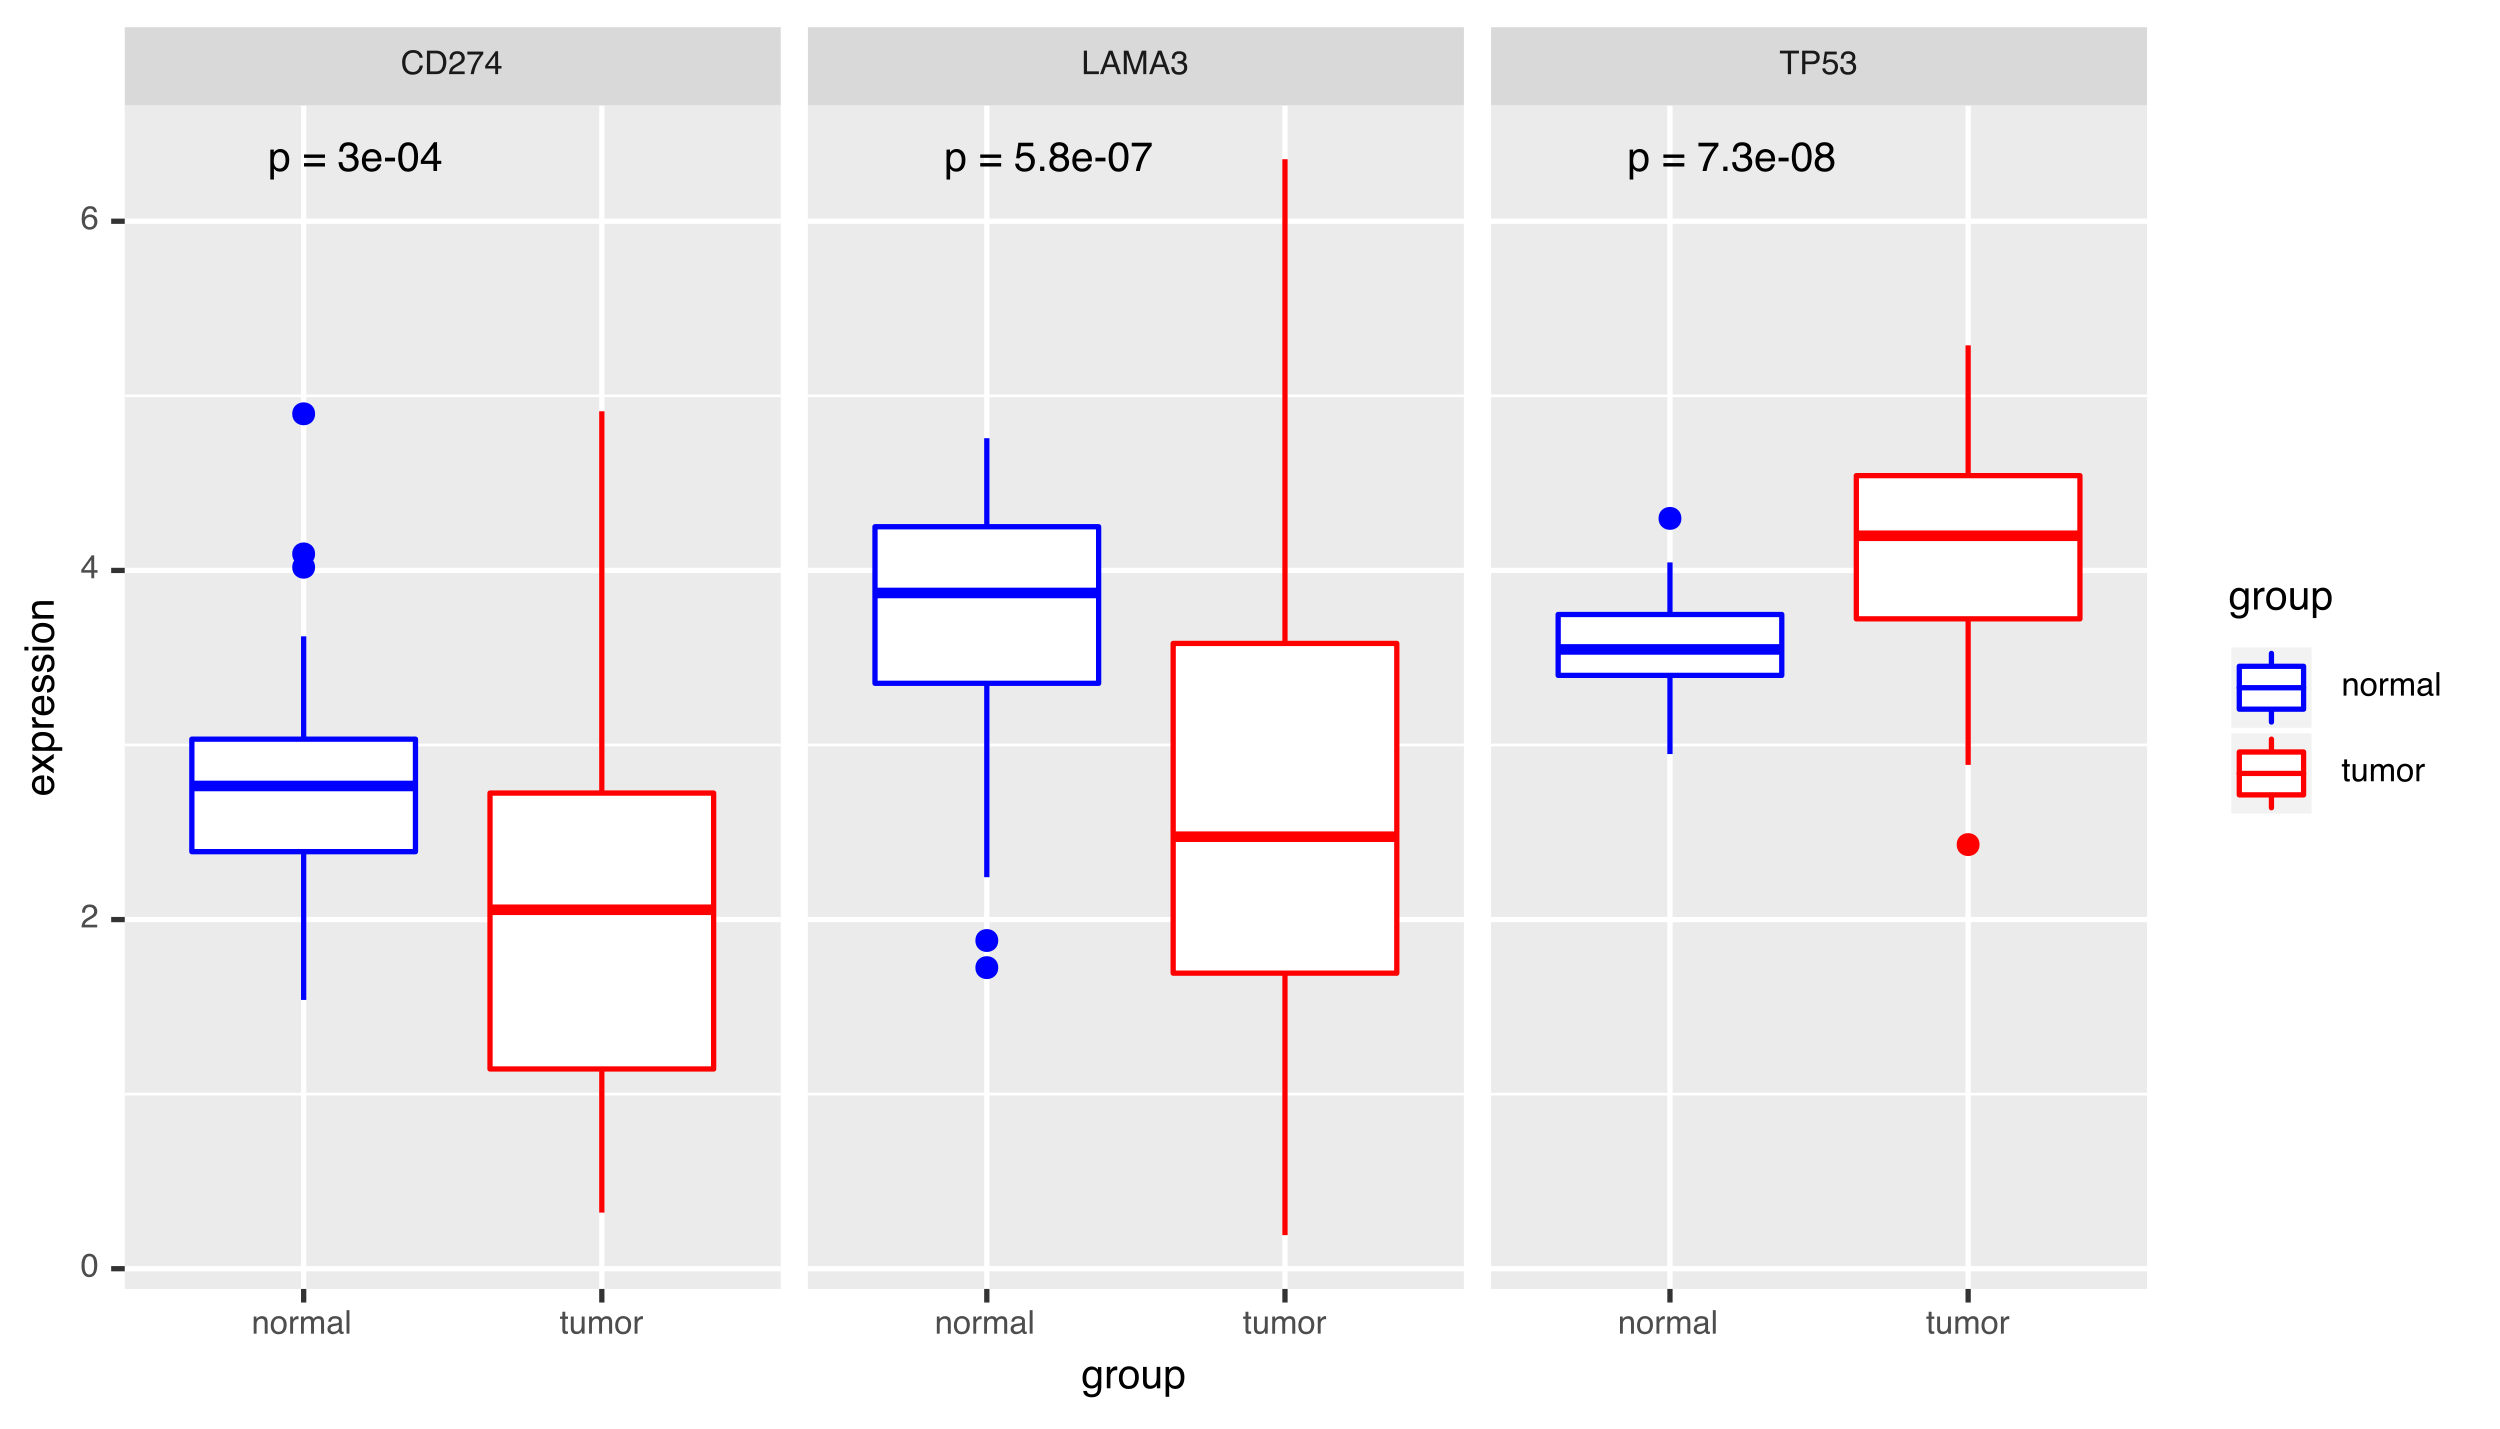 <?xml version="1.0" encoding="UTF-8"?>
<svg xmlns="http://www.w3.org/2000/svg" xmlns:xlink="http://www.w3.org/1999/xlink" width="504pt" height="288pt" viewBox="0 0 504 288" version="1.1">
<defs>
<g>
<symbol overflow="visible" id="glyph0-0">
<path style="stroke:none;" d=""/>
</symbol>
<symbol overflow="visible" id="glyph0-1">
<path style="stroke:none;" d="M 2.359 -0.488 C 2.699 -0.488 2.984 -0.633 3.207 -0.914 C 3.434 -1.199 3.547 -1.625 3.547 -2.191 C 3.547 -2.535 3.496 -2.832 3.395 -3.082 C 3.207 -3.559 2.863 -3.797 2.359 -3.797 C 1.855 -3.797 1.512 -3.543 1.324 -3.039 C 1.227 -2.77 1.176 -2.43 1.176 -2.012 C 1.176 -1.68 1.227 -1.395 1.324 -1.16 C 1.516 -0.711 1.859 -0.488 2.359 -0.488 Z M 0.477 -4.309 L 1.184 -4.309 L 1.184 -3.734 C 1.328 -3.934 1.488 -4.086 1.66 -4.191 C 1.906 -4.355 2.195 -4.434 2.527 -4.434 C 3.016 -4.434 3.434 -4.246 3.777 -3.871 C 4.117 -3.496 4.289 -2.957 4.289 -2.262 C 4.289 -1.316 4.043 -0.645 3.551 -0.238 C 3.238 0.02 2.871 0.145 2.457 0.145 C 2.133 0.145 1.859 0.074 1.637 -0.07 C 1.508 -0.148 1.363 -0.289 1.203 -0.484 L 1.203 1.727 L 0.477 1.727 Z M 0.477 -4.309 "/>
</symbol>
<symbol overflow="visible" id="glyph0-2">
<g>
</g>
</symbol>
<symbol overflow="visible" id="glyph0-3">
<path style="stroke:none;" d="M 4.59 -3.324 L 4.59 -2.645 L 0.371 -2.645 L 0.371 -3.324 Z M 4.59 -1.59 L 4.59 -0.898 L 0.371 -0.898 L 0.371 -1.59 Z M 4.59 -1.59 "/>
</symbol>
<symbol overflow="visible" id="glyph0-4">
<path style="stroke:none;" d="M 2.152 0.156 C 1.465 0.156 0.969 -0.031 0.66 -0.406 C 0.352 -0.781 0.199 -1.238 0.199 -1.777 L 0.957 -1.777 C 0.988 -1.402 1.059 -1.133 1.168 -0.961 C 1.355 -0.656 1.699 -0.504 2.191 -0.504 C 2.574 -0.504 2.883 -0.609 3.113 -0.812 C 3.344 -1.016 3.461 -1.281 3.461 -1.605 C 3.461 -2.004 3.34 -2.281 3.094 -2.441 C 2.852 -2.602 2.512 -2.68 2.078 -2.68 C 2.031 -2.68 1.98 -2.68 1.93 -2.68 C 1.879 -2.676 1.828 -2.676 1.777 -2.672 L 1.777 -3.316 C 1.855 -3.309 1.918 -3.301 1.969 -3.297 C 2.02 -3.297 2.074 -3.293 2.133 -3.293 C 2.406 -3.293 2.629 -3.336 2.805 -3.426 C 3.113 -3.574 3.266 -3.844 3.266 -4.234 C 3.266 -4.523 3.164 -4.742 2.961 -4.898 C 2.754 -5.055 2.516 -5.133 2.242 -5.133 C 1.758 -5.133 1.422 -4.973 1.238 -4.648 C 1.137 -4.473 1.078 -4.219 1.062 -3.891 L 0.344 -3.891 C 0.344 -4.32 0.43 -4.688 0.602 -4.988 C 0.898 -5.527 1.422 -5.797 2.168 -5.797 C 2.758 -5.797 3.215 -5.664 3.539 -5.402 C 3.859 -5.141 4.023 -4.758 4.023 -4.262 C 4.023 -3.906 3.926 -3.617 3.734 -3.395 C 3.617 -3.258 3.465 -3.152 3.273 -3.074 C 3.578 -2.988 3.816 -2.828 3.988 -2.59 C 4.16 -2.352 4.246 -2.059 4.246 -1.715 C 4.246 -1.16 4.062 -0.711 3.699 -0.363 C 3.336 -0.016 2.82 0.156 2.152 0.156 Z M 2.152 0.156 "/>
</symbol>
<symbol overflow="visible" id="glyph0-5">
<path style="stroke:none;" d="M 2.336 -4.426 C 2.645 -4.426 2.941 -4.355 3.23 -4.211 C 3.52 -4.066 3.738 -3.879 3.891 -3.652 C 4.035 -3.434 4.133 -3.176 4.18 -2.887 C 4.223 -2.688 4.246 -2.367 4.246 -1.934 L 1.07 -1.934 C 1.086 -1.492 1.188 -1.141 1.383 -0.875 C 1.578 -0.609 1.879 -0.477 2.285 -0.477 C 2.664 -0.477 2.969 -0.602 3.195 -0.852 C 3.324 -1 3.414 -1.168 3.469 -1.359 L 4.184 -1.359 C 4.164 -1.199 4.102 -1.023 3.996 -0.828 C 3.891 -0.633 3.77 -0.473 3.637 -0.348 C 3.418 -0.133 3.145 0.012 2.816 0.09 C 2.641 0.133 2.445 0.152 2.223 0.152 C 1.684 0.152 1.227 -0.043 0.852 -0.434 C 0.477 -0.828 0.293 -1.375 0.293 -2.082 C 0.293 -2.777 0.48 -3.344 0.855 -3.777 C 1.234 -4.211 1.727 -4.426 2.336 -4.426 Z M 3.496 -2.512 C 3.469 -2.828 3.398 -3.078 3.289 -3.266 C 3.09 -3.617 2.758 -3.793 2.293 -3.793 C 1.957 -3.793 1.676 -3.672 1.453 -3.43 C 1.227 -3.188 1.105 -2.883 1.09 -2.512 Z M 3.496 -2.512 "/>
</symbol>
<symbol overflow="visible" id="glyph0-6">
<path style="stroke:none;" d="M 0.344 -2.68 L 2.371 -2.68 L 2.371 -1.934 L 0.344 -1.934 Z M 0.344 -2.68 "/>
</symbol>
<symbol overflow="visible" id="glyph0-7">
<path style="stroke:none;" d="M 2.238 -5.789 C 2.988 -5.789 3.531 -5.48 3.863 -4.863 C 4.121 -4.387 4.254 -3.734 4.254 -2.902 C 4.254 -2.117 4.137 -1.465 3.902 -0.949 C 3.562 -0.211 3.008 0.156 2.234 0.156 C 1.539 0.156 1.023 -0.145 0.684 -0.746 C 0.398 -1.25 0.258 -1.93 0.258 -2.777 C 0.258 -3.434 0.344 -4 0.512 -4.473 C 0.832 -5.352 1.406 -5.789 2.238 -5.789 Z M 2.23 -0.504 C 2.609 -0.504 2.91 -0.672 3.133 -1.008 C 3.355 -1.34 3.469 -1.965 3.469 -2.875 C 3.469 -3.531 3.387 -4.074 3.227 -4.496 C 3.066 -4.922 2.75 -5.133 2.285 -5.133 C 1.855 -5.133 1.543 -4.934 1.344 -4.531 C 1.145 -4.129 1.047 -3.535 1.047 -2.75 C 1.047 -2.16 1.109 -1.684 1.238 -1.324 C 1.43 -0.777 1.762 -0.504 2.23 -0.504 Z M 2.23 -0.504 "/>
</symbol>
<symbol overflow="visible" id="glyph0-8">
<path style="stroke:none;" d="M 2.738 -2.051 L 2.738 -4.672 L 0.883 -2.051 Z M 2.75 0 L 2.75 -1.414 L 0.211 -1.414 L 0.211 -2.125 L 2.863 -5.805 L 3.477 -5.805 L 3.477 -2.051 L 4.328 -2.051 L 4.328 -1.414 L 3.477 -1.414 L 3.477 0 Z M 2.75 0 "/>
</symbol>
<symbol overflow="visible" id="glyph0-9">
<path style="stroke:none;" d="M 1.023 -1.477 C 1.07 -1.062 1.266 -0.773 1.602 -0.613 C 1.773 -0.535 1.973 -0.492 2.199 -0.492 C 2.629 -0.492 2.949 -0.629 3.156 -0.906 C 3.363 -1.18 3.469 -1.484 3.469 -1.82 C 3.469 -2.223 3.344 -2.535 3.098 -2.758 C 2.852 -2.977 2.555 -3.09 2.211 -3.09 C 1.961 -3.09 1.746 -3.039 1.566 -2.941 C 1.387 -2.844 1.234 -2.711 1.109 -2.539 L 0.477 -2.574 L 0.918 -5.691 L 3.926 -5.691 L 3.926 -4.988 L 1.465 -4.988 L 1.219 -3.379 C 1.352 -3.48 1.48 -3.559 1.602 -3.609 C 1.816 -3.699 2.066 -3.742 2.348 -3.742 C 2.879 -3.742 3.328 -3.574 3.699 -3.23 C 4.066 -2.887 4.254 -2.453 4.254 -1.93 C 4.254 -1.383 4.082 -0.898 3.746 -0.48 C 3.406 -0.062 2.867 0.145 2.125 0.145 C 1.656 0.145 1.238 0.012 0.875 -0.254 C 0.512 -0.52 0.309 -0.926 0.266 -1.477 Z M 1.023 -1.477 "/>
</symbol>
<symbol overflow="visible" id="glyph0-10">
<path style="stroke:none;" d="M 0.707 -0.883 L 1.551 -0.883 L 1.551 0 L 0.707 0 Z M 0.707 -0.883 "/>
</symbol>
<symbol overflow="visible" id="glyph0-11">
<path style="stroke:none;" d="M 2.25 -3.363 C 2.57 -3.363 2.824 -3.453 3.004 -3.633 C 3.184 -3.812 3.273 -4.023 3.273 -4.273 C 3.273 -4.488 3.188 -4.688 3.016 -4.867 C 2.844 -5.047 2.582 -5.137 2.227 -5.137 C 1.875 -5.137 1.625 -5.047 1.469 -4.867 C 1.312 -4.688 1.234 -4.477 1.234 -4.234 C 1.234 -3.961 1.336 -3.746 1.535 -3.594 C 1.738 -3.441 1.977 -3.363 2.25 -3.363 Z M 2.297 -0.496 C 2.633 -0.496 2.914 -0.59 3.137 -0.77 C 3.359 -0.953 3.469 -1.223 3.469 -1.586 C 3.469 -1.961 3.355 -2.242 3.125 -2.438 C 2.895 -2.633 2.602 -2.73 2.242 -2.73 C 1.895 -2.73 1.613 -2.629 1.395 -2.43 C 1.172 -2.234 1.062 -1.961 1.062 -1.609 C 1.062 -1.309 1.164 -1.047 1.363 -0.828 C 1.566 -0.609 1.875 -0.496 2.297 -0.496 Z M 1.262 -3.086 C 1.059 -3.172 0.902 -3.273 0.789 -3.387 C 0.574 -3.602 0.469 -3.883 0.469 -4.23 C 0.469 -4.66 0.625 -5.031 0.938 -5.34 C 1.25 -5.648 1.695 -5.805 2.27 -5.805 C 2.824 -5.805 3.258 -5.66 3.574 -5.367 C 3.891 -5.074 4.047 -4.734 4.047 -4.34 C 4.047 -3.98 3.953 -3.688 3.773 -3.465 C 3.668 -3.34 3.512 -3.215 3.293 -3.094 C 3.535 -2.984 3.723 -2.855 3.859 -2.711 C 4.117 -2.441 4.246 -2.094 4.246 -1.66 C 4.246 -1.152 4.074 -0.719 3.73 -0.367 C 3.391 -0.012 2.906 0.164 2.281 0.164 C 1.719 0.164 1.242 0.012 0.852 -0.293 C 0.461 -0.598 0.266 -1.043 0.266 -1.625 C 0.266 -1.969 0.352 -2.262 0.516 -2.512 C 0.684 -2.762 0.934 -2.953 1.262 -3.086 Z M 1.262 -3.086 "/>
</symbol>
<symbol overflow="visible" id="glyph0-12">
<path style="stroke:none;" d="M 4.328 -5.691 L 4.328 -5.059 C 4.145 -4.879 3.895 -4.562 3.586 -4.117 C 3.277 -3.668 3.008 -3.188 2.77 -2.668 C 2.535 -2.164 2.355 -1.703 2.234 -1.289 C 2.156 -1.023 2.055 -0.594 1.934 0 L 1.129 0 C 1.312 -1.105 1.715 -2.203 2.34 -3.297 C 2.711 -3.941 3.098 -4.492 3.504 -4.961 L 0.305 -4.961 L 0.305 -5.691 Z M 4.328 -5.691 "/>
</symbol>
<symbol overflow="visible" id="glyph1-0">
<path style="stroke:none;" d=""/>
</symbol>
<symbol overflow="visible" id="glyph1-1">
<path style="stroke:none;" d="M 2.496 -4.863 C 3.098 -4.863 3.562 -4.703 3.895 -4.391 C 4.223 -4.074 4.406 -3.715 4.445 -3.312 L 3.82 -3.312 C 3.75 -3.617 3.605 -3.859 3.395 -4.039 C 3.184 -4.215 2.887 -4.305 2.504 -4.305 C 2.039 -4.305 1.66 -4.141 1.375 -3.812 C 1.086 -3.484 0.945 -2.984 0.945 -2.309 C 0.945 -1.754 1.074 -1.305 1.332 -0.957 C 1.59 -0.613 1.977 -0.441 2.492 -0.441 C 2.965 -0.441 3.324 -0.621 3.57 -0.984 C 3.703 -1.176 3.801 -1.43 3.863 -1.738 L 4.488 -1.738 C 4.434 -1.242 4.25 -0.824 3.934 -0.488 C 3.559 -0.082 3.051 0.121 2.414 0.121 C 1.863 0.121 1.402 -0.043 1.027 -0.379 C 0.535 -0.816 0.289 -1.496 0.289 -2.418 C 0.289 -3.117 0.477 -3.688 0.844 -4.133 C 1.242 -4.621 1.793 -4.863 2.496 -4.863 Z M 2.496 -4.863 "/>
</symbol>
<symbol overflow="visible" id="glyph1-2">
<path style="stroke:none;" d="M 2.32 -0.547 C 2.539 -0.547 2.715 -0.57 2.855 -0.617 C 3.105 -0.699 3.309 -0.859 3.469 -1.098 C 3.594 -1.289 3.684 -1.535 3.742 -1.832 C 3.773 -2.012 3.789 -2.176 3.789 -2.328 C 3.789 -2.914 3.672 -3.371 3.441 -3.695 C 3.207 -4.02 2.832 -4.184 2.312 -4.184 L 1.176 -4.184 L 1.176 -0.547 Z M 0.531 -4.734 L 2.449 -4.734 C 3.102 -4.734 3.605 -4.504 3.965 -4.039 C 4.285 -3.625 4.445 -3.09 4.445 -2.438 C 4.445 -1.938 4.348 -1.48 4.16 -1.078 C 3.828 -0.359 3.254 0 2.441 0 L 0.531 0 Z M 0.531 -4.734 "/>
</symbol>
<symbol overflow="visible" id="glyph1-3">
<path style="stroke:none;" d="M 0.207 0 C 0.227 -0.398 0.309 -0.742 0.453 -1.039 C 0.598 -1.332 0.875 -1.598 1.289 -1.84 L 1.906 -2.199 C 2.184 -2.359 2.379 -2.496 2.492 -2.609 C 2.668 -2.789 2.754 -2.992 2.754 -3.223 C 2.754 -3.492 2.676 -3.703 2.512 -3.863 C 2.352 -4.02 2.137 -4.098 1.867 -4.098 C 1.473 -4.098 1.195 -3.949 1.043 -3.648 C 0.961 -3.488 0.918 -3.262 0.91 -2.977 L 0.32 -2.977 C 0.324 -3.379 0.398 -3.707 0.543 -3.961 C 0.793 -4.406 1.238 -4.629 1.871 -4.629 C 2.398 -4.629 2.785 -4.488 3.031 -4.203 C 3.273 -3.918 3.395 -3.598 3.395 -3.25 C 3.395 -2.879 3.266 -2.562 3.008 -2.301 C 2.855 -2.148 2.586 -1.965 2.199 -1.746 L 1.758 -1.5 C 1.547 -1.387 1.379 -1.273 1.262 -1.168 C 1.047 -0.98 0.91 -0.777 0.855 -0.547 L 3.375 -0.547 L 3.375 0 Z M 0.207 0 "/>
</symbol>
<symbol overflow="visible" id="glyph1-4">
<path style="stroke:none;" d="M 3.453 -4.539 L 3.453 -4.031 C 3.305 -3.887 3.105 -3.637 2.859 -3.281 C 2.613 -2.926 2.395 -2.539 2.207 -2.125 C 2.02 -1.723 1.879 -1.359 1.781 -1.027 C 1.719 -0.816 1.641 -0.473 1.539 0 L 0.898 0 C 1.047 -0.879 1.367 -1.758 1.867 -2.629 C 2.16 -3.141 2.469 -3.582 2.793 -3.953 L 0.242 -3.953 L 0.242 -4.539 Z M 3.453 -4.539 "/>
</symbol>
<symbol overflow="visible" id="glyph1-5">
<path style="stroke:none;" d="M 2.18 -1.633 L 2.18 -3.727 L 0.703 -1.633 Z M 2.191 0 L 2.191 -1.129 L 0.168 -1.129 L 0.168 -1.695 L 2.281 -4.629 L 2.77 -4.629 L 2.77 -1.633 L 3.453 -1.633 L 3.453 -1.129 L 2.77 -1.129 L 2.77 0 Z M 2.191 0 "/>
</symbol>
<symbol overflow="visible" id="glyph1-6">
<path style="stroke:none;" d="M 0.504 -4.734 L 1.145 -4.734 L 1.145 -0.562 L 3.543 -0.562 L 3.543 0 L 0.504 0 Z M 0.504 -4.734 "/>
</symbol>
<symbol overflow="visible" id="glyph1-7">
<path style="stroke:none;" d="M 2.934 -1.941 L 2.215 -4.031 L 1.449 -1.941 Z M 1.879 -4.734 L 2.605 -4.734 L 4.32 0 L 3.617 0 L 3.141 -1.418 L 1.266 -1.418 L 0.754 0 L 0.098 0 Z M 1.879 -4.734 "/>
</symbol>
<symbol overflow="visible" id="glyph1-8">
<path style="stroke:none;" d="M 0.488 -4.734 L 1.406 -4.734 L 2.766 -0.73 L 4.113 -4.734 L 5.023 -4.734 L 5.023 0 L 4.414 0 L 4.414 -2.793 C 4.414 -2.891 4.418 -3.051 4.422 -3.273 C 4.426 -3.496 4.426 -3.738 4.426 -3.992 L 3.078 0 L 2.441 0 L 1.082 -3.992 L 1.082 -3.848 C 1.082 -3.73 1.086 -3.555 1.09 -3.316 C 1.098 -3.078 1.098 -2.906 1.098 -2.793 L 1.098 0 L 0.488 0 Z M 0.488 -4.734 "/>
</symbol>
<symbol overflow="visible" id="glyph1-9">
<path style="stroke:none;" d="M 1.715 0.125 C 1.168 0.125 0.773 -0.023 0.527 -0.324 C 0.281 -0.625 0.156 -0.988 0.156 -1.418 L 0.766 -1.418 C 0.789 -1.121 0.844 -0.902 0.93 -0.766 C 1.082 -0.523 1.352 -0.402 1.746 -0.402 C 2.051 -0.402 2.297 -0.484 2.48 -0.648 C 2.664 -0.812 2.758 -1.023 2.758 -1.281 C 2.758 -1.598 2.66 -1.82 2.469 -1.945 C 2.273 -2.074 2.004 -2.137 1.656 -2.137 C 1.617 -2.137 1.578 -2.137 1.539 -2.137 C 1.5 -2.133 1.457 -2.133 1.418 -2.129 L 1.418 -2.641 C 1.477 -2.637 1.527 -2.633 1.57 -2.629 C 1.609 -2.629 1.652 -2.625 1.703 -2.625 C 1.918 -2.625 2.098 -2.66 2.238 -2.73 C 2.48 -2.852 2.605 -3.066 2.605 -3.375 C 2.605 -3.605 2.523 -3.781 2.359 -3.906 C 2.195 -4.031 2.004 -4.094 1.789 -4.094 C 1.402 -4.094 1.133 -3.965 0.984 -3.707 C 0.902 -3.562 0.859 -3.363 0.848 -3.102 L 0.273 -3.102 C 0.273 -3.445 0.344 -3.734 0.48 -3.977 C 0.715 -4.406 1.133 -4.621 1.727 -4.621 C 2.199 -4.621 2.562 -4.516 2.82 -4.309 C 3.078 -4.098 3.207 -3.793 3.207 -3.395 C 3.207 -3.113 3.129 -2.883 2.977 -2.707 C 2.883 -2.598 2.762 -2.512 2.609 -2.449 C 2.852 -2.383 3.043 -2.254 3.18 -2.062 C 3.316 -1.875 3.383 -1.641 3.383 -1.367 C 3.383 -0.926 3.238 -0.566 2.949 -0.289 C 2.66 -0.012 2.246 0.125 1.715 0.125 Z M 1.715 0.125 "/>
</symbol>
<symbol overflow="visible" id="glyph1-10">
<path style="stroke:none;" d="M 3.949 -4.734 L 3.949 -4.168 L 2.352 -4.168 L 2.352 0 L 1.703 0 L 1.703 -4.168 L 0.105 -4.168 L 0.105 -4.734 Z M 3.949 -4.734 "/>
</symbol>
<symbol overflow="visible" id="glyph1-11">
<path style="stroke:none;" d="M 0.562 -4.734 L 2.695 -4.734 C 3.117 -4.734 3.453 -4.613 3.711 -4.379 C 3.969 -4.141 4.098 -3.809 4.098 -3.379 C 4.098 -3.008 3.984 -2.688 3.754 -2.41 C 3.523 -2.137 3.172 -2 2.695 -2 L 1.207 -2 L 1.207 0 L 0.562 0 Z M 3.453 -3.375 C 3.453 -3.723 3.324 -3.957 3.066 -4.082 C 2.922 -4.148 2.727 -4.184 2.48 -4.184 L 1.207 -4.184 L 1.207 -2.543 L 2.48 -2.543 C 2.77 -2.543 3.004 -2.605 3.184 -2.727 C 3.363 -2.848 3.453 -3.066 3.453 -3.375 Z M 3.453 -3.375 "/>
</symbol>
<symbol overflow="visible" id="glyph1-12">
<path style="stroke:none;" d="M 0.816 -1.176 C 0.855 -0.844 1.008 -0.617 1.277 -0.488 C 1.414 -0.426 1.574 -0.395 1.754 -0.395 C 2.098 -0.395 2.352 -0.504 2.516 -0.723 C 2.684 -0.941 2.766 -1.184 2.766 -1.449 C 2.766 -1.773 2.668 -2.023 2.469 -2.199 C 2.273 -2.375 2.039 -2.461 1.762 -2.461 C 1.562 -2.461 1.391 -2.422 1.25 -2.348 C 1.105 -2.27 0.984 -2.16 0.883 -2.023 L 0.379 -2.051 L 0.73 -4.539 L 3.129 -4.539 L 3.129 -3.977 L 1.168 -3.977 L 0.969 -2.695 C 1.078 -2.777 1.18 -2.836 1.277 -2.879 C 1.449 -2.949 1.648 -2.984 1.871 -2.984 C 2.297 -2.984 2.652 -2.848 2.949 -2.574 C 3.242 -2.301 3.391 -1.957 3.391 -1.539 C 3.391 -1.102 3.254 -0.715 2.984 -0.383 C 2.715 -0.051 2.285 0.117 1.695 0.117 C 1.32 0.117 0.988 0.012 0.699 -0.203 C 0.41 -0.414 0.246 -0.738 0.211 -1.176 Z M 0.816 -1.176 "/>
</symbol>
<symbol overflow="visible" id="glyph1-13">
<path style="stroke:none;" d="M 0.426 -3.453 L 0.977 -3.453 L 0.977 -2.961 C 1.141 -3.164 1.312 -3.309 1.496 -3.395 C 1.68 -3.484 1.879 -3.527 2.105 -3.527 C 2.594 -3.527 2.926 -3.359 3.098 -3.016 C 3.191 -2.828 3.238 -2.562 3.238 -2.215 L 3.238 0 L 2.648 0 L 2.648 -2.176 C 2.648 -2.387 2.617 -2.555 2.555 -2.684 C 2.453 -2.898 2.266 -3.008 1.996 -3.008 C 1.859 -3.008 1.746 -2.992 1.656 -2.965 C 1.496 -2.918 1.359 -2.824 1.238 -2.68 C 1.141 -2.566 1.078 -2.449 1.051 -2.328 C 1.02 -2.207 1.004 -2.035 1.004 -1.809 L 1.004 0 L 0.426 0 Z M 0.426 -3.453 "/>
</symbol>
<symbol overflow="visible" id="glyph1-14">
<path style="stroke:none;" d="M 1.793 -0.375 C 2.18 -0.375 2.441 -0.52 2.586 -0.809 C 2.73 -1.102 2.801 -1.426 2.801 -1.781 C 2.801 -2.105 2.75 -2.367 2.645 -2.566 C 2.48 -2.887 2.199 -3.047 1.801 -3.047 C 1.445 -3.047 1.188 -2.91 1.027 -2.641 C 0.867 -2.367 0.785 -2.043 0.785 -1.66 C 0.785 -1.293 0.867 -0.984 1.027 -0.742 C 1.188 -0.496 1.445 -0.375 1.793 -0.375 Z M 1.816 -3.551 C 2.262 -3.551 2.637 -3.402 2.945 -3.105 C 3.254 -2.809 3.406 -2.375 3.406 -1.797 C 3.406 -1.242 3.27 -0.781 3 -0.418 C 2.73 -0.055 2.309 0.125 1.738 0.125 C 1.266 0.125 0.887 -0.035 0.609 -0.355 C 0.328 -0.676 0.191 -1.109 0.191 -1.648 C 0.191 -2.23 0.336 -2.691 0.633 -3.035 C 0.926 -3.379 1.32 -3.551 1.816 -3.551 Z M 1.816 -3.551 "/>
</symbol>
<symbol overflow="visible" id="glyph1-15">
<path style="stroke:none;" d="M 0.441 -3.453 L 0.992 -3.453 L 0.992 -2.855 C 1.039 -2.973 1.148 -3.113 1.324 -3.277 C 1.5 -3.445 1.703 -3.527 1.934 -3.527 C 1.945 -3.527 1.961 -3.527 1.988 -3.523 C 2.016 -3.523 2.059 -3.52 2.121 -3.512 L 2.121 -2.898 C 2.086 -2.906 2.055 -2.91 2.023 -2.914 C 1.996 -2.914 1.965 -2.918 1.93 -2.918 C 1.637 -2.918 1.414 -2.824 1.258 -2.633 C 1.102 -2.445 1.023 -2.23 1.023 -1.984 L 1.023 0 L 0.441 0 Z M 0.441 -3.453 "/>
</symbol>
<symbol overflow="visible" id="glyph1-16">
<path style="stroke:none;" d="M 0.426 -3.453 L 1 -3.453 L 1 -2.961 C 1.137 -3.133 1.262 -3.254 1.371 -3.332 C 1.562 -3.465 1.781 -3.527 2.023 -3.527 C 2.297 -3.527 2.52 -3.461 2.688 -3.324 C 2.781 -3.246 2.867 -3.133 2.945 -2.984 C 3.074 -3.168 3.227 -3.305 3.398 -3.395 C 3.574 -3.484 3.77 -3.527 3.984 -3.527 C 4.449 -3.527 4.766 -3.359 4.934 -3.027 C 5.023 -2.848 5.07 -2.602 5.07 -2.297 L 5.07 0 L 4.465 0 L 4.465 -2.398 C 4.465 -2.629 4.41 -2.785 4.293 -2.871 C 4.18 -2.957 4.039 -3 3.875 -3 C 3.645 -3 3.449 -2.926 3.285 -2.77 C 3.121 -2.617 3.039 -2.363 3.039 -2.008 L 3.039 0 L 2.449 0 L 2.449 -2.254 C 2.449 -2.488 2.422 -2.656 2.367 -2.766 C 2.277 -2.926 2.113 -3.008 1.871 -3.008 C 1.652 -3.008 1.453 -2.922 1.273 -2.754 C 1.094 -2.582 1.004 -2.273 1.004 -1.832 L 1.004 0 L 0.426 0 Z M 0.426 -3.453 "/>
</symbol>
<symbol overflow="visible" id="glyph1-17">
<path style="stroke:none;" d="M 0.871 -0.918 C 0.871 -0.75 0.93 -0.617 1.055 -0.523 C 1.176 -0.426 1.32 -0.379 1.488 -0.379 C 1.691 -0.379 1.891 -0.426 2.082 -0.52 C 2.402 -0.676 2.566 -0.934 2.566 -1.289 L 2.566 -1.758 C 2.496 -1.711 2.402 -1.672 2.293 -1.645 C 2.18 -1.613 2.07 -1.594 1.961 -1.578 L 1.609 -1.535 C 1.398 -1.508 1.242 -1.461 1.137 -1.402 C 0.957 -1.301 0.871 -1.141 0.871 -0.918 Z M 2.273 -2.09 C 2.406 -2.109 2.496 -2.164 2.543 -2.258 C 2.57 -2.309 2.582 -2.383 2.582 -2.48 C 2.582 -2.68 2.512 -2.824 2.371 -2.91 C 2.23 -3 2.027 -3.047 1.766 -3.047 C 1.465 -3.047 1.25 -2.965 1.121 -2.801 C 1.051 -2.711 1.004 -2.574 0.984 -2.398 L 0.441 -2.398 C 0.453 -2.824 0.59 -3.117 0.855 -3.285 C 1.121 -3.453 1.43 -3.535 1.777 -3.535 C 2.184 -3.535 2.516 -3.457 2.77 -3.305 C 3.02 -3.148 3.145 -2.906 3.145 -2.582 L 3.145 -0.594 C 3.145 -0.531 3.156 -0.484 3.184 -0.449 C 3.207 -0.41 3.258 -0.395 3.34 -0.395 C 3.363 -0.395 3.395 -0.395 3.426 -0.398 C 3.457 -0.402 3.492 -0.406 3.527 -0.414 L 3.527 0.016 C 3.438 0.043 3.371 0.059 3.324 0.062 C 3.277 0.07 3.211 0.074 3.129 0.074 C 2.93 0.074 2.785 0.004 2.695 -0.137 C 2.648 -0.215 2.613 -0.32 2.594 -0.457 C 2.477 -0.301 2.305 -0.168 2.086 -0.055 C 1.863 0.059 1.621 0.117 1.352 0.117 C 1.031 0.117 0.773 0.02 0.57 -0.176 C 0.367 -0.371 0.266 -0.613 0.266 -0.906 C 0.266 -1.227 0.363 -1.473 0.562 -1.648 C 0.762 -1.824 1.027 -1.934 1.352 -1.977 Z M 2.273 -2.09 "/>
</symbol>
<symbol overflow="visible" id="glyph1-18">
<path style="stroke:none;" d="M 0.441 -4.734 L 1.023 -4.734 L 1.023 0 L 0.441 0 Z M 0.441 -4.734 "/>
</symbol>
<symbol overflow="visible" id="glyph1-19">
<path style="stroke:none;" d="M 0.543 -4.414 L 1.129 -4.414 L 1.129 -3.453 L 1.68 -3.453 L 1.68 -2.977 L 1.129 -2.977 L 1.129 -0.727 C 1.129 -0.605 1.168 -0.523 1.25 -0.484 C 1.297 -0.461 1.371 -0.449 1.477 -0.449 C 1.504 -0.449 1.535 -0.449 1.566 -0.449 C 1.598 -0.449 1.637 -0.453 1.68 -0.457 L 1.68 0 C 1.613 0.02 1.543 0.035 1.473 0.043 C 1.398 0.051 1.32 0.055 1.238 0.055 C 0.969 0.055 0.781 -0.016 0.688 -0.152 C 0.59 -0.293 0.543 -0.473 0.543 -0.691 L 0.543 -2.977 L 0.074 -2.977 L 0.074 -3.453 L 0.543 -3.453 Z M 0.543 -4.414 "/>
</symbol>
<symbol overflow="visible" id="glyph1-20">
<path style="stroke:none;" d="M 1.004 -3.453 L 1.004 -1.16 C 1.004 -0.984 1.035 -0.84 1.09 -0.727 C 1.191 -0.52 1.383 -0.418 1.664 -0.418 C 2.07 -0.418 2.344 -0.598 2.492 -0.961 C 2.57 -1.152 2.609 -1.418 2.609 -1.758 L 2.609 -3.453 L 3.191 -3.453 L 3.191 0 L 2.641 0 L 2.648 -0.508 C 2.574 -0.379 2.48 -0.266 2.367 -0.176 C 2.148 0.004 1.879 0.094 1.562 0.094 C 1.07 0.094 0.734 -0.07 0.559 -0.398 C 0.461 -0.574 0.414 -0.812 0.414 -1.105 L 0.414 -3.453 Z M 1.004 -3.453 "/>
</symbol>
<symbol overflow="visible" id="glyph1-21">
<path style="stroke:none;" d="M 1.785 -4.613 C 2.383 -4.613 2.812 -4.367 3.082 -3.875 C 3.289 -3.496 3.391 -2.977 3.391 -2.312 C 3.391 -1.688 3.297 -1.168 3.109 -0.758 C 2.84 -0.168 2.395 0.125 1.781 0.125 C 1.227 0.125 0.816 -0.113 0.543 -0.598 C 0.32 -1 0.207 -1.539 0.207 -2.215 C 0.207 -2.738 0.273 -3.188 0.41 -3.562 C 0.664 -4.266 1.121 -4.613 1.785 -4.613 Z M 1.777 -0.402 C 2.078 -0.402 2.32 -0.535 2.496 -0.801 C 2.676 -1.066 2.766 -1.566 2.766 -2.293 C 2.766 -2.816 2.699 -3.246 2.57 -3.586 C 2.441 -3.922 2.191 -4.094 1.82 -4.094 C 1.48 -4.094 1.23 -3.934 1.07 -3.609 C 0.914 -3.289 0.836 -2.816 0.836 -2.191 C 0.836 -1.723 0.887 -1.344 0.984 -1.059 C 1.141 -0.621 1.406 -0.402 1.777 -0.402 Z M 1.777 -0.402 "/>
</symbol>
<symbol overflow="visible" id="glyph1-22">
<path style="stroke:none;" d="M 1.93 -4.633 C 2.445 -4.633 2.805 -4.5 3.008 -4.234 C 3.211 -3.965 3.312 -3.691 3.312 -3.406 L 2.738 -3.406 C 2.703 -3.59 2.648 -3.73 2.574 -3.836 C 2.434 -4.027 2.223 -4.125 1.941 -4.125 C 1.617 -4.125 1.359 -3.977 1.168 -3.676 C 0.977 -3.375 0.867 -2.945 0.848 -2.387 C 0.98 -2.582 1.148 -2.73 1.352 -2.824 C 1.535 -2.91 1.742 -2.953 1.969 -2.953 C 2.355 -2.953 2.691 -2.832 2.98 -2.586 C 3.27 -2.336 3.414 -1.969 3.414 -1.48 C 3.414 -1.062 3.277 -0.688 3.004 -0.367 C 2.73 -0.043 2.34 0.121 1.836 0.121 C 1.406 0.121 1.031 -0.043 0.719 -0.371 C 0.406 -0.699 0.25 -1.25 0.25 -2.027 C 0.25 -2.602 0.316 -3.086 0.457 -3.488 C 0.727 -4.254 1.219 -4.633 1.93 -4.633 Z M 1.887 -0.395 C 2.191 -0.395 2.422 -0.5 2.574 -0.703 C 2.727 -0.91 2.801 -1.152 2.801 -1.43 C 2.801 -1.668 2.734 -1.891 2.598 -2.105 C 2.461 -2.32 2.215 -2.426 1.859 -2.426 C 1.609 -2.426 1.391 -2.344 1.203 -2.18 C 1.016 -2.012 0.922 -1.766 0.922 -1.43 C 0.922 -1.137 1.008 -0.895 1.18 -0.695 C 1.348 -0.496 1.586 -0.395 1.887 -0.395 Z M 1.887 -0.395 "/>
</symbol>
<symbol overflow="visible" id="glyph2-0">
<path style="stroke:none;" d=""/>
</symbol>
<symbol overflow="visible" id="glyph2-1">
<path style="stroke:none;" d="M 2.055 -4.391 C 2.395 -4.391 2.688 -4.309 2.941 -4.141 C 3.078 -4.047 3.219 -3.91 3.359 -3.73 L 3.359 -4.273 L 4.027 -4.273 L 4.027 -0.352 C 4.027 0.195 3.949 0.629 3.785 0.945 C 3.484 1.531 2.918 1.824 2.082 1.824 C 1.617 1.824 1.227 1.723 0.91 1.512 C 0.594 1.305 0.418 0.98 0.379 0.535 L 1.117 0.535 C 1.152 0.73 1.219 0.879 1.324 0.984 C 1.488 1.145 1.746 1.227 2.098 1.227 C 2.656 1.227 3.02 1.027 3.191 0.637 C 3.293 0.406 3.34 -0.008 3.332 -0.602 C 3.188 -0.379 3.012 -0.215 2.809 -0.109 C 2.605 0 2.332 0.051 2 0.051 C 1.531 0.051 1.121 -0.113 0.77 -0.445 C 0.422 -0.777 0.246 -1.324 0.246 -2.09 C 0.246 -2.812 0.422 -3.379 0.777 -3.781 C 1.129 -4.188 1.555 -4.391 2.055 -4.391 Z M 3.359 -2.176 C 3.359 -2.711 3.25 -3.105 3.031 -3.363 C 2.809 -3.621 2.527 -3.75 2.188 -3.75 C 1.676 -3.75 1.328 -3.512 1.141 -3.035 C 1.039 -2.777 0.992 -2.445 0.992 -2.031 C 0.992 -1.543 1.09 -1.176 1.285 -0.922 C 1.484 -0.668 1.75 -0.539 2.082 -0.539 C 2.602 -0.539 2.969 -0.773 3.184 -1.246 C 3.301 -1.512 3.359 -1.82 3.359 -2.176 Z M 3.359 -2.176 "/>
</symbol>
<symbol overflow="visible" id="glyph2-2">
<path style="stroke:none;" d="M 0.551 -4.312 L 1.242 -4.312 L 1.242 -3.57 C 1.297 -3.715 1.434 -3.891 1.656 -4.098 C 1.875 -4.305 2.129 -4.41 2.418 -4.41 C 2.43 -4.41 2.453 -4.41 2.484 -4.406 C 2.516 -4.402 2.574 -4.398 2.652 -4.391 L 2.652 -3.625 C 2.609 -3.633 2.566 -3.641 2.531 -3.641 C 2.496 -3.645 2.457 -3.645 2.414 -3.645 C 2.047 -3.645 1.766 -3.527 1.57 -3.293 C 1.375 -3.059 1.277 -2.789 1.277 -2.48 L 1.277 0 L 0.551 0 Z M 0.551 -4.312 "/>
</symbol>
<symbol overflow="visible" id="glyph2-3">
<path style="stroke:none;" d="M 2.242 -0.469 C 2.723 -0.469 3.055 -0.648 3.234 -1.012 C 3.41 -1.375 3.5 -1.781 3.5 -2.227 C 3.5 -2.629 3.438 -2.957 3.309 -3.211 C 3.105 -3.609 2.75 -3.809 2.25 -3.809 C 1.809 -3.809 1.488 -3.637 1.285 -3.301 C 1.082 -2.961 0.984 -2.551 0.984 -2.074 C 0.984 -1.617 1.082 -1.234 1.285 -0.926 C 1.488 -0.621 1.805 -0.469 2.242 -0.469 Z M 2.273 -4.438 C 2.828 -4.438 3.297 -4.254 3.684 -3.883 C 4.066 -3.512 4.258 -2.969 4.258 -2.246 C 4.258 -1.551 4.09 -0.977 3.75 -0.523 C 3.41 -0.07 2.887 0.156 2.176 0.156 C 1.582 0.156 1.109 -0.043 0.762 -0.445 C 0.414 -0.848 0.238 -1.387 0.238 -2.062 C 0.238 -2.789 0.422 -3.363 0.789 -3.793 C 1.156 -4.223 1.652 -4.438 2.273 -4.438 Z M 2.273 -4.438 "/>
</symbol>
<symbol overflow="visible" id="glyph2-4">
<path style="stroke:none;" d="M 1.258 -4.312 L 1.258 -1.449 C 1.258 -1.23 1.293 -1.051 1.363 -0.91 C 1.492 -0.652 1.73 -0.523 2.082 -0.523 C 2.586 -0.523 2.93 -0.75 3.113 -1.199 C 3.215 -1.441 3.262 -1.773 3.262 -2.195 L 3.262 -4.312 L 3.988 -4.312 L 3.988 0 L 3.305 0 L 3.312 -0.637 C 3.219 -0.473 3.102 -0.336 2.961 -0.223 C 2.684 0.004 2.348 0.117 1.953 0.117 C 1.34 0.117 0.918 -0.09 0.695 -0.5 C 0.574 -0.719 0.516 -1.016 0.516 -1.383 L 0.516 -4.312 Z M 1.258 -4.312 "/>
</symbol>
<symbol overflow="visible" id="glyph2-5">
<path style="stroke:none;" d="M 2.352 -0.488 C 2.691 -0.488 2.973 -0.629 3.195 -0.914 C 3.422 -1.195 3.531 -1.621 3.531 -2.184 C 3.531 -2.527 3.484 -2.824 3.383 -3.07 C 3.195 -3.547 2.852 -3.781 2.352 -3.781 C 1.852 -3.781 1.508 -3.531 1.32 -3.031 C 1.223 -2.762 1.172 -2.418 1.172 -2.008 C 1.172 -1.672 1.223 -1.391 1.32 -1.156 C 1.508 -0.711 1.852 -0.488 2.352 -0.488 Z M 0.477 -4.293 L 1.18 -4.293 L 1.18 -3.723 C 1.324 -3.918 1.484 -4.07 1.656 -4.176 C 1.898 -4.34 2.188 -4.418 2.52 -4.418 C 3.008 -4.418 3.422 -4.23 3.762 -3.855 C 4.102 -3.48 4.273 -2.949 4.273 -2.25 C 4.273 -1.312 4.027 -0.641 3.535 -0.238 C 3.227 0.016 2.863 0.145 2.449 0.145 C 2.125 0.145 1.852 0.074 1.633 -0.07 C 1.504 -0.148 1.359 -0.289 1.199 -0.484 L 1.199 1.719 L 0.477 1.719 Z M 0.477 -4.293 "/>
</symbol>
<symbol overflow="visible" id="glyph3-0">
<path style="stroke:none;" d=""/>
</symbol>
<symbol overflow="visible" id="glyph3-1">
<path style="stroke:none;" d="M -4.41 -2.328 C -4.41 -2.633 -4.34 -2.93 -4.195 -3.219 C -4.051 -3.508 -3.867 -3.727 -3.637 -3.875 C -3.418 -4.02 -3.168 -4.117 -2.875 -4.164 C -2.676 -4.207 -2.359 -4.23 -1.926 -4.23 L -1.926 -1.066 C -1.488 -1.082 -1.137 -1.184 -0.871 -1.379 C -0.605 -1.57 -0.477 -1.871 -0.477 -2.277 C -0.477 -2.656 -0.602 -2.957 -0.852 -3.184 C -0.996 -3.312 -1.164 -3.402 -1.352 -3.457 L -1.352 -4.168 C -1.195 -4.148 -1.02 -4.09 -0.824 -3.98 C -0.629 -3.875 -0.469 -3.758 -0.348 -3.625 C -0.133 -3.406 0.012 -3.133 0.09 -2.809 C 0.133 -2.633 0.152 -2.438 0.152 -2.215 C 0.152 -1.68 -0.043 -1.223 -0.434 -0.852 C -0.824 -0.477 -1.371 -0.289 -2.074 -0.289 C -2.766 -0.289 -3.328 -0.477 -3.762 -0.855 C -4.195 -1.23 -4.41 -1.723 -4.41 -2.328 Z M -2.5 -3.484 C -2.816 -3.453 -3.066 -3.387 -3.254 -3.277 C -3.605 -3.078 -3.777 -2.75 -3.777 -2.285 C -3.777 -1.953 -3.66 -1.672 -3.418 -1.445 C -3.176 -1.219 -2.871 -1.102 -2.5 -1.086 Z M -2.5 -3.484 "/>
</symbol>
<symbol overflow="visible" id="glyph3-2">
<path style="stroke:none;" d="M -4.312 -0.121 L -4.312 -1.059 L -2.797 -2.051 L -4.312 -3.055 L -4.293 -3.938 L -2.211 -2.48 L 0 -4 L 0 -3.074 L -1.621 -2.004 L 0 -0.961 L 0 -0.043 L -2.211 -1.562 Z M -4.312 -0.121 "/>
</symbol>
<symbol overflow="visible" id="glyph3-3">
<path style="stroke:none;" d="M -0.488 -2.352 C -0.488 -2.691 -0.629 -2.973 -0.914 -3.195 C -1.195 -3.422 -1.621 -3.531 -2.184 -3.531 C -2.527 -3.531 -2.824 -3.484 -3.07 -3.383 C -3.547 -3.195 -3.781 -2.852 -3.781 -2.352 C -3.781 -1.852 -3.531 -1.508 -3.031 -1.32 C -2.762 -1.223 -2.418 -1.172 -2.008 -1.172 C -1.672 -1.172 -1.391 -1.223 -1.156 -1.32 C -0.711 -1.508 -0.488 -1.852 -0.488 -2.352 Z M -4.293 -0.477 L -4.293 -1.18 L -3.723 -1.18 C -3.918 -1.324 -4.07 -1.484 -4.176 -1.656 C -4.34 -1.898 -4.418 -2.188 -4.418 -2.52 C -4.418 -3.008 -4.23 -3.422 -3.855 -3.762 C -3.48 -4.102 -2.949 -4.273 -2.25 -4.273 C -1.312 -4.273 -0.641 -4.027 -0.238 -3.535 C 0.016 -3.227 0.145 -2.863 0.145 -2.449 C 0.145 -2.125 0.074 -1.852 -0.07 -1.633 C -0.148 -1.504 -0.289 -1.359 -0.484 -1.199 L 1.719 -1.199 L 1.719 -0.477 Z M -4.293 -0.477 "/>
</symbol>
<symbol overflow="visible" id="glyph3-4">
<path style="stroke:none;" d="M -4.312 -0.551 L -4.312 -1.242 L -3.57 -1.242 C -3.715 -1.297 -3.891 -1.434 -4.098 -1.656 C -4.305 -1.875 -4.41 -2.129 -4.41 -2.418 C -4.41 -2.43 -4.41 -2.453 -4.406 -2.484 C -4.402 -2.516 -4.398 -2.574 -4.391 -2.652 L -3.625 -2.652 C -3.633 -2.609 -3.641 -2.566 -3.641 -2.531 C -3.645 -2.496 -3.645 -2.457 -3.645 -2.414 C -3.645 -2.047 -3.527 -1.766 -3.293 -1.57 C -3.059 -1.375 -2.789 -1.277 -2.48 -1.277 L 0 -1.277 L 0 -0.551 Z M -4.312 -0.551 "/>
</symbol>
<symbol overflow="visible" id="glyph3-5">
<path style="stroke:none;" d="M -1.352 -0.961 C -1.109 -0.984 -0.926 -1.043 -0.797 -1.145 C -0.562 -1.328 -0.445 -1.645 -0.445 -2.094 C -0.445 -2.363 -0.504 -2.602 -0.621 -2.805 C -0.738 -3.008 -0.918 -3.109 -1.164 -3.109 C -1.348 -3.109 -1.492 -3.027 -1.586 -2.863 C -1.645 -2.758 -1.715 -2.551 -1.793 -2.242 L -1.938 -1.668 C -2.027 -1.301 -2.133 -1.027 -2.242 -0.855 C -2.438 -0.543 -2.711 -0.387 -3.059 -0.387 C -3.465 -0.387 -3.797 -0.535 -4.047 -0.828 C -4.301 -1.121 -4.426 -1.516 -4.426 -2.016 C -4.426 -2.664 -4.238 -3.133 -3.855 -3.422 C -3.613 -3.602 -3.352 -3.688 -3.074 -3.684 L -3.074 -2.996 C -3.238 -2.984 -3.387 -2.926 -3.52 -2.824 C -3.711 -2.656 -3.809 -2.367 -3.809 -1.957 C -3.809 -1.684 -3.754 -1.477 -3.648 -1.336 C -3.543 -1.195 -3.406 -1.125 -3.234 -1.125 C -3.047 -1.125 -2.895 -1.215 -2.785 -1.402 C -2.719 -1.508 -2.656 -1.668 -2.605 -1.879 L -2.488 -2.355 C -2.363 -2.879 -2.242 -3.227 -2.121 -3.402 C -1.938 -3.684 -1.645 -3.828 -1.25 -3.828 C -0.863 -3.828 -0.531 -3.68 -0.254 -3.391 C 0.027 -3.098 0.164 -2.656 0.164 -2.059 C 0.164 -1.418 0.02 -0.961 -0.273 -0.695 C -0.562 -0.43 -0.922 -0.285 -1.352 -0.266 Z M -1.352 -0.961 "/>
</symbol>
<symbol overflow="visible" id="glyph3-6">
<path style="stroke:none;" d="M -4.293 -0.531 L -4.293 -1.27 L 0 -1.27 L 0 -0.531 Z M -5.918 -0.531 L -5.918 -1.27 L -5.098 -1.27 L -5.098 -0.531 Z M -5.918 -0.531 "/>
</symbol>
<symbol overflow="visible" id="glyph3-7">
<path style="stroke:none;" d="M -0.469 -2.242 C -0.469 -2.723 -0.648 -3.055 -1.012 -3.234 C -1.375 -3.41 -1.781 -3.5 -2.227 -3.5 C -2.629 -3.5 -2.957 -3.438 -3.211 -3.309 C -3.609 -3.105 -3.809 -2.75 -3.809 -2.25 C -3.809 -1.809 -3.637 -1.488 -3.301 -1.285 C -2.961 -1.082 -2.551 -0.984 -2.074 -0.984 C -1.617 -0.984 -1.234 -1.082 -0.926 -1.285 C -0.621 -1.488 -0.469 -1.805 -0.469 -2.242 Z M -4.438 -2.273 C -4.438 -2.828 -4.254 -3.297 -3.883 -3.684 C -3.512 -4.066 -2.969 -4.258 -2.246 -4.258 C -1.551 -4.258 -0.977 -4.09 -0.523 -3.75 C -0.07 -3.41 0.156 -2.887 0.156 -2.176 C 0.156 -1.582 -0.043 -1.109 -0.445 -0.762 C -0.848 -0.414 -1.387 -0.238 -2.062 -0.238 C -2.789 -0.238 -3.363 -0.422 -3.793 -0.789 C -4.223 -1.156 -4.438 -1.652 -4.438 -2.273 Z M -4.438 -2.273 "/>
</symbol>
<symbol overflow="visible" id="glyph3-8">
<path style="stroke:none;" d="M -4.312 -0.531 L -4.312 -1.219 L -3.703 -1.219 C -3.953 -1.426 -4.137 -1.641 -4.246 -1.871 C -4.355 -2.098 -4.41 -2.352 -4.41 -2.629 C -4.41 -3.242 -4.199 -3.656 -3.77 -3.871 C -3.535 -3.988 -3.203 -4.047 -2.766 -4.047 L 0 -4.047 L 0 -3.312 L -2.719 -3.312 C -2.98 -3.312 -3.195 -3.273 -3.355 -3.195 C -3.625 -3.066 -3.758 -2.832 -3.758 -2.492 C -3.758 -2.32 -3.742 -2.18 -3.707 -2.07 C -3.648 -1.871 -3.527 -1.699 -3.352 -1.547 C -3.211 -1.426 -3.062 -1.348 -2.91 -1.312 C -2.758 -1.277 -2.543 -1.258 -2.262 -1.258 L 0 -1.258 L 0 -0.531 Z M -4.312 -0.531 "/>
</symbol>
</g>
<clipPath id="clip1">
  <path d="M 25.152 21.246 L 158 21.246 L 158 260 L 25.152 260 Z M 25.152 21.246 "/>
</clipPath>
<clipPath id="clip2">
  <path d="M 25.152 220 L 158 220 L 158 221 L 25.152 221 Z M 25.152 220 "/>
</clipPath>
<clipPath id="clip3">
  <path d="M 25.152 149 L 158 149 L 158 151 L 25.152 151 Z M 25.152 149 "/>
</clipPath>
<clipPath id="clip4">
  <path d="M 25.152 79 L 158 79 L 158 81 L 25.152 81 Z M 25.152 79 "/>
</clipPath>
<clipPath id="clip5">
  <path d="M 25.152 255 L 158 255 L 158 257 L 25.152 257 Z M 25.152 255 "/>
</clipPath>
<clipPath id="clip6">
  <path d="M 25.152 184 L 158 184 L 158 186 L 25.152 186 Z M 25.152 184 "/>
</clipPath>
<clipPath id="clip7">
  <path d="M 25.152 114 L 158 114 L 158 116 L 25.152 116 Z M 25.152 114 "/>
</clipPath>
<clipPath id="clip8">
  <path d="M 25.152 44 L 158 44 L 158 46 L 25.152 46 Z M 25.152 44 "/>
</clipPath>
<clipPath id="clip9">
  <path d="M 60 21.246 L 62 21.246 L 62 260.848 L 60 260.848 Z M 60 21.246 "/>
</clipPath>
<clipPath id="clip10">
  <path d="M 120 21.246 L 122 21.246 L 122 260.848 L 120 260.848 Z M 120 21.246 "/>
</clipPath>
<clipPath id="clip11">
  <path d="M 162.875 21.246 L 296 21.246 L 296 260 L 162.875 260 Z M 162.875 21.246 "/>
</clipPath>
<clipPath id="clip12">
  <path d="M 162.875 220 L 296 220 L 296 221 L 162.875 221 Z M 162.875 220 "/>
</clipPath>
<clipPath id="clip13">
  <path d="M 162.875 149 L 296 149 L 296 151 L 162.875 151 Z M 162.875 149 "/>
</clipPath>
<clipPath id="clip14">
  <path d="M 162.875 79 L 296 79 L 296 81 L 162.875 81 Z M 162.875 79 "/>
</clipPath>
<clipPath id="clip15">
  <path d="M 162.875 255 L 296 255 L 296 257 L 162.875 257 Z M 162.875 255 "/>
</clipPath>
<clipPath id="clip16">
  <path d="M 162.875 184 L 296 184 L 296 186 L 162.875 186 Z M 162.875 184 "/>
</clipPath>
<clipPath id="clip17">
  <path d="M 162.875 114 L 296 114 L 296 116 L 162.875 116 Z M 162.875 114 "/>
</clipPath>
<clipPath id="clip18">
  <path d="M 162.875 44 L 296 44 L 296 46 L 162.875 46 Z M 162.875 44 "/>
</clipPath>
<clipPath id="clip19">
  <path d="M 198 21.246 L 200 21.246 L 200 260.848 L 198 260.848 Z M 198 21.246 "/>
</clipPath>
<clipPath id="clip20">
  <path d="M 258 21.246 L 260 21.246 L 260 260.848 L 258 260.848 Z M 258 21.246 "/>
</clipPath>
<clipPath id="clip21">
  <path d="M 300.598 21.246 L 433 21.246 L 433 260 L 300.598 260 Z M 300.598 21.246 "/>
</clipPath>
<clipPath id="clip22">
  <path d="M 300.598 220 L 433.844 220 L 433.844 221 L 300.598 221 Z M 300.598 220 "/>
</clipPath>
<clipPath id="clip23">
  <path d="M 300.598 149 L 433.844 149 L 433.844 151 L 300.598 151 Z M 300.598 149 "/>
</clipPath>
<clipPath id="clip24">
  <path d="M 300.598 79 L 433.844 79 L 433.844 81 L 300.598 81 Z M 300.598 79 "/>
</clipPath>
<clipPath id="clip25">
  <path d="M 300.598 255 L 433.844 255 L 433.844 257 L 300.598 257 Z M 300.598 255 "/>
</clipPath>
<clipPath id="clip26">
  <path d="M 300.598 184 L 433.844 184 L 433.844 186 L 300.598 186 Z M 300.598 184 "/>
</clipPath>
<clipPath id="clip27">
  <path d="M 300.598 114 L 433.844 114 L 433.844 116 L 300.598 116 Z M 300.598 114 "/>
</clipPath>
<clipPath id="clip28">
  <path d="M 300.598 44 L 433.844 44 L 433.844 46 L 300.598 46 Z M 300.598 44 "/>
</clipPath>
<clipPath id="clip29">
  <path d="M 336 21.246 L 338 21.246 L 338 260.848 L 336 260.848 Z M 336 21.246 "/>
</clipPath>
<clipPath id="clip30">
  <path d="M 396 21.246 L 398 21.246 L 398 260.848 L 396 260.848 Z M 396 21.246 "/>
</clipPath>
<clipPath id="clip31">
  <path d="M 25.152 5.48 L 158 5.48 L 158 22 L 25.152 22 Z M 25.152 5.48 "/>
</clipPath>
<clipPath id="clip32">
  <path d="M 162.875 5.48 L 296 5.48 L 296 22 L 162.875 22 Z M 162.875 5.48 "/>
</clipPath>
<clipPath id="clip33">
  <path d="M 300.598 5.48 L 433 5.48 L 433 22 L 300.598 22 Z M 300.598 5.48 "/>
</clipPath>
</defs>
<g id="surface636">
<rect x="0" y="0" width="504" height="288" style="fill:rgb(100%,100%,100%);fill-opacity:1;stroke:none;"/>
<rect x="0" y="0" width="504" height="288" style="fill:rgb(100%,100%,100%);fill-opacity:1;stroke:none;"/>
<path style="fill:none;stroke-width:1.067;stroke-linecap:round;stroke-linejoin:round;stroke:rgb(100%,100%,100%);stroke-opacity:1;stroke-miterlimit:10;" d="M 0 288 L 504 288 L 504 0 L 0 0 Z M 0 288 "/>
<g clip-path="url(#clip1)" clip-rule="nonzero">
<path style=" stroke:none;fill-rule:nonzero;fill:rgb(92.157%,92.157%,92.157%);fill-opacity:1;" d="M 25.152 259.848 L 157.398 259.848 L 157.398 21.246 L 25.152 21.246 Z M 25.152 259.848 "/>
</g>
<g clip-path="url(#clip2)" clip-rule="nonzero">
<path style="fill:none;stroke-width:0.533;stroke-linecap:butt;stroke-linejoin:round;stroke:rgb(100%,100%,100%);stroke-opacity:1;stroke-miterlimit:10;" d="M 25.152 220.578 L 157.395 220.578 "/>
</g>
<g clip-path="url(#clip3)" clip-rule="nonzero">
<path style="fill:none;stroke-width:0.533;stroke-linecap:butt;stroke-linejoin:round;stroke:rgb(100%,100%,100%);stroke-opacity:1;stroke-miterlimit:10;" d="M 25.152 150.191 L 157.395 150.191 "/>
</g>
<g clip-path="url(#clip4)" clip-rule="nonzero">
<path style="fill:none;stroke-width:0.533;stroke-linecap:butt;stroke-linejoin:round;stroke:rgb(100%,100%,100%);stroke-opacity:1;stroke-miterlimit:10;" d="M 25.152 79.801 L 157.395 79.801 "/>
</g>
<g clip-path="url(#clip5)" clip-rule="nonzero">
<path style="fill:none;stroke-width:1.067;stroke-linecap:butt;stroke-linejoin:round;stroke:rgb(100%,100%,100%);stroke-opacity:1;stroke-miterlimit:10;" d="M 25.152 255.773 L 157.395 255.773 "/>
</g>
<g clip-path="url(#clip6)" clip-rule="nonzero">
<path style="fill:none;stroke-width:1.067;stroke-linecap:butt;stroke-linejoin:round;stroke:rgb(100%,100%,100%);stroke-opacity:1;stroke-miterlimit:10;" d="M 25.152 185.387 L 157.395 185.387 "/>
</g>
<g clip-path="url(#clip7)" clip-rule="nonzero">
<path style="fill:none;stroke-width:1.067;stroke-linecap:butt;stroke-linejoin:round;stroke:rgb(100%,100%,100%);stroke-opacity:1;stroke-miterlimit:10;" d="M 25.152 114.996 L 157.395 114.996 "/>
</g>
<g clip-path="url(#clip8)" clip-rule="nonzero">
<path style="fill:none;stroke-width:1.067;stroke-linecap:butt;stroke-linejoin:round;stroke:rgb(100%,100%,100%);stroke-opacity:1;stroke-miterlimit:10;" d="M 25.152 44.605 L 157.395 44.605 "/>
</g>
<g clip-path="url(#clip9)" clip-rule="nonzero">
<path style="fill:none;stroke-width:1.067;stroke-linecap:butt;stroke-linejoin:round;stroke:rgb(100%,100%,100%);stroke-opacity:1;stroke-miterlimit:10;" d="M 61.219 259.848 L 61.219 21.246 "/>
</g>
<g clip-path="url(#clip10)" clip-rule="nonzero">
<path style="fill:none;stroke-width:1.067;stroke-linecap:butt;stroke-linejoin:round;stroke:rgb(100%,100%,100%);stroke-opacity:1;stroke-miterlimit:10;" d="M 121.328 259.848 L 121.328 21.246 "/>
</g>
<path style="fill-rule:nonzero;fill:rgb(0%,0%,100%);fill-opacity:1;stroke-width:0.709;stroke-linecap:round;stroke-linejoin:round;stroke:rgb(0%,0%,100%);stroke-opacity:1;stroke-miterlimit:10;" d="M 63.172 83.422 C 63.172 86.031 59.262 86.031 59.262 83.422 C 59.262 80.816 63.172 80.816 63.172 83.422 "/>
<path style="fill-rule:nonzero;fill:rgb(0%,0%,100%);fill-opacity:1;stroke-width:0.709;stroke-linecap:round;stroke-linejoin:round;stroke:rgb(0%,0%,100%);stroke-opacity:1;stroke-miterlimit:10;" d="M 63.172 111.672 C 63.172 114.277 59.262 114.277 59.262 111.672 C 59.262 109.062 63.172 109.062 63.172 111.672 "/>
<path style="fill-rule:nonzero;fill:rgb(0%,0%,100%);fill-opacity:1;stroke-width:0.709;stroke-linecap:round;stroke-linejoin:round;stroke:rgb(0%,0%,100%);stroke-opacity:1;stroke-miterlimit:10;" d="M 63.172 114.352 C 63.172 116.957 59.262 116.957 59.262 114.352 C 59.262 111.746 63.172 111.746 63.172 114.352 "/>
<path style="fill:none;stroke-width:1.067;stroke-linecap:butt;stroke-linejoin:round;stroke:rgb(0%,0%,100%);stroke-opacity:1;stroke-miterlimit:10;" d="M 61.219 149.016 L 61.219 128.285 "/>
<path style="fill:none;stroke-width:1.067;stroke-linecap:butt;stroke-linejoin:round;stroke:rgb(0%,0%,100%);stroke-opacity:1;stroke-miterlimit:10;" d="M 61.219 171.695 L 61.219 201.59 "/>
<path style="fill-rule:nonzero;fill:rgb(100%,100%,100%);fill-opacity:1;stroke-width:1.067;stroke-linecap:round;stroke-linejoin:round;stroke:rgb(0%,0%,100%);stroke-opacity:1;stroke-miterlimit:10;" d="M 38.676 149.016 L 38.676 171.695 L 83.758 171.695 L 83.758 149.016 Z M 38.676 149.016 "/>
<path style="fill:none;stroke-width:2.134;stroke-linecap:butt;stroke-linejoin:round;stroke:rgb(0%,0%,100%);stroke-opacity:1;stroke-miterlimit:10;" d="M 38.676 158.453 L 83.758 158.453 "/>
<path style="fill:none;stroke-width:1.067;stroke-linecap:butt;stroke-linejoin:round;stroke:rgb(100%,0%,0%);stroke-opacity:1;stroke-miterlimit:10;" d="M 121.328 159.883 L 121.328 82.91 "/>
<path style="fill:none;stroke-width:1.067;stroke-linecap:butt;stroke-linejoin:round;stroke:rgb(100%,0%,0%);stroke-opacity:1;stroke-miterlimit:10;" d="M 121.328 215.508 L 121.328 244.457 "/>
<path style="fill-rule:nonzero;fill:rgb(100%,100%,100%);fill-opacity:1;stroke-width:1.067;stroke-linecap:round;stroke-linejoin:round;stroke:rgb(100%,0%,0%);stroke-opacity:1;stroke-miterlimit:10;" d="M 98.785 159.883 L 98.785 215.508 L 143.871 215.508 L 143.871 159.883 Z M 98.785 159.883 "/>
<path style="fill:none;stroke-width:2.134;stroke-linecap:butt;stroke-linejoin:round;stroke:rgb(100%,0%,0%);stroke-opacity:1;stroke-miterlimit:10;" d="M 98.785 183.41 L 143.871 183.41 "/>
<g style="fill:rgb(0%,0%,0%);fill-opacity:1;">
  <use xlink:href="#glyph0-1" x="54.02" y="34.469"/>
  <use xlink:href="#glyph0-2" x="58.624" y="34.469"/>
  <use xlink:href="#glyph0-3" x="60.924" y="34.469"/>
  <use xlink:href="#glyph0-2" x="65.759" y="34.469"/>
  <use xlink:href="#glyph0-4" x="68.059" y="34.469"/>
  <use xlink:href="#glyph0-5" x="72.663" y="34.469"/>
  <use xlink:href="#glyph0-6" x="77.268" y="34.469"/>
  <use xlink:href="#glyph0-7" x="80.024" y="34.469"/>
  <use xlink:href="#glyph0-8" x="84.629" y="34.469"/>
</g>
<g clip-path="url(#clip11)" clip-rule="nonzero">
<path style=" stroke:none;fill-rule:nonzero;fill:rgb(92.157%,92.157%,92.157%);fill-opacity:1;" d="M 162.875 259.848 L 295.121 259.848 L 295.121 21.246 L 162.875 21.246 Z M 162.875 259.848 "/>
</g>
<g clip-path="url(#clip12)" clip-rule="nonzero">
<path style="fill:none;stroke-width:0.533;stroke-linecap:butt;stroke-linejoin:round;stroke:rgb(100%,100%,100%);stroke-opacity:1;stroke-miterlimit:10;" d="M 162.875 220.578 L 295.121 220.578 "/>
</g>
<g clip-path="url(#clip13)" clip-rule="nonzero">
<path style="fill:none;stroke-width:0.533;stroke-linecap:butt;stroke-linejoin:round;stroke:rgb(100%,100%,100%);stroke-opacity:1;stroke-miterlimit:10;" d="M 162.875 150.191 L 295.121 150.191 "/>
</g>
<g clip-path="url(#clip14)" clip-rule="nonzero">
<path style="fill:none;stroke-width:0.533;stroke-linecap:butt;stroke-linejoin:round;stroke:rgb(100%,100%,100%);stroke-opacity:1;stroke-miterlimit:10;" d="M 162.875 79.801 L 295.121 79.801 "/>
</g>
<g clip-path="url(#clip15)" clip-rule="nonzero">
<path style="fill:none;stroke-width:1.067;stroke-linecap:butt;stroke-linejoin:round;stroke:rgb(100%,100%,100%);stroke-opacity:1;stroke-miterlimit:10;" d="M 162.875 255.773 L 295.121 255.773 "/>
</g>
<g clip-path="url(#clip16)" clip-rule="nonzero">
<path style="fill:none;stroke-width:1.067;stroke-linecap:butt;stroke-linejoin:round;stroke:rgb(100%,100%,100%);stroke-opacity:1;stroke-miterlimit:10;" d="M 162.875 185.387 L 295.121 185.387 "/>
</g>
<g clip-path="url(#clip17)" clip-rule="nonzero">
<path style="fill:none;stroke-width:1.067;stroke-linecap:butt;stroke-linejoin:round;stroke:rgb(100%,100%,100%);stroke-opacity:1;stroke-miterlimit:10;" d="M 162.875 114.996 L 295.121 114.996 "/>
</g>
<g clip-path="url(#clip18)" clip-rule="nonzero">
<path style="fill:none;stroke-width:1.067;stroke-linecap:butt;stroke-linejoin:round;stroke:rgb(100%,100%,100%);stroke-opacity:1;stroke-miterlimit:10;" d="M 162.875 44.605 L 295.121 44.605 "/>
</g>
<g clip-path="url(#clip19)" clip-rule="nonzero">
<path style="fill:none;stroke-width:1.067;stroke-linecap:butt;stroke-linejoin:round;stroke:rgb(100%,100%,100%);stroke-opacity:1;stroke-miterlimit:10;" d="M 198.941 259.848 L 198.941 21.246 "/>
</g>
<g clip-path="url(#clip20)" clip-rule="nonzero">
<path style="fill:none;stroke-width:1.067;stroke-linecap:butt;stroke-linejoin:round;stroke:rgb(100%,100%,100%);stroke-opacity:1;stroke-miterlimit:10;" d="M 259.051 259.848 L 259.051 21.246 "/>
</g>
<path style="fill-rule:nonzero;fill:rgb(0%,0%,100%);fill-opacity:1;stroke-width:0.709;stroke-linecap:round;stroke-linejoin:round;stroke:rgb(0%,0%,100%);stroke-opacity:1;stroke-miterlimit:10;" d="M 200.895 195.078 C 200.895 197.684 196.988 197.684 196.988 195.078 C 196.988 192.469 200.895 192.469 200.895 195.078 "/>
<path style="fill-rule:nonzero;fill:rgb(0%,0%,100%);fill-opacity:1;stroke-width:0.709;stroke-linecap:round;stroke-linejoin:round;stroke:rgb(0%,0%,100%);stroke-opacity:1;stroke-miterlimit:10;" d="M 200.895 189.609 C 200.895 192.215 196.988 192.215 196.988 189.609 C 196.988 187.004 200.895 187.004 200.895 189.609 "/>
<path style="fill:none;stroke-width:1.067;stroke-linecap:butt;stroke-linejoin:round;stroke:rgb(0%,0%,100%);stroke-opacity:1;stroke-miterlimit:10;" d="M 198.941 106.191 L 198.941 88.344 "/>
<path style="fill:none;stroke-width:1.067;stroke-linecap:butt;stroke-linejoin:round;stroke:rgb(0%,0%,100%);stroke-opacity:1;stroke-miterlimit:10;" d="M 198.941 137.754 L 198.941 176.848 "/>
<path style="fill-rule:nonzero;fill:rgb(100%,100%,100%);fill-opacity:1;stroke-width:1.067;stroke-linecap:round;stroke-linejoin:round;stroke:rgb(0%,0%,100%);stroke-opacity:1;stroke-miterlimit:10;" d="M 176.398 106.191 L 176.398 137.754 L 221.484 137.754 L 221.484 106.191 Z M 176.398 106.191 "/>
<path style="fill:none;stroke-width:2.134;stroke-linecap:butt;stroke-linejoin:round;stroke:rgb(0%,0%,100%);stroke-opacity:1;stroke-miterlimit:10;" d="M 176.398 119.539 L 221.484 119.539 "/>
<path style="fill:none;stroke-width:1.067;stroke-linecap:butt;stroke-linejoin:round;stroke:rgb(100%,0%,0%);stroke-opacity:1;stroke-miterlimit:10;" d="M 259.051 129.715 L 259.051 32.094 "/>
<path style="fill:none;stroke-width:1.067;stroke-linecap:butt;stroke-linejoin:round;stroke:rgb(100%,0%,0%);stroke-opacity:1;stroke-miterlimit:10;" d="M 259.051 196.191 L 259.051 249.004 "/>
<path style="fill-rule:nonzero;fill:rgb(100%,100%,100%);fill-opacity:1;stroke-width:1.067;stroke-linecap:round;stroke-linejoin:round;stroke:rgb(100%,0%,0%);stroke-opacity:1;stroke-miterlimit:10;" d="M 236.512 129.715 L 236.512 196.191 L 281.594 196.191 L 281.594 129.715 Z M 236.512 129.715 "/>
<path style="fill:none;stroke-width:2.134;stroke-linecap:butt;stroke-linejoin:round;stroke:rgb(100%,0%,0%);stroke-opacity:1;stroke-miterlimit:10;" d="M 236.512 168.68 L 281.594 168.68 "/>
<g style="fill:rgb(0%,0%,0%);fill-opacity:1;">
  <use xlink:href="#glyph0-1" x="190.34" y="34.469"/>
  <use xlink:href="#glyph0-2" x="194.944" y="34.469"/>
  <use xlink:href="#glyph0-3" x="197.244" y="34.469"/>
  <use xlink:href="#glyph0-2" x="202.079" y="34.469"/>
  <use xlink:href="#glyph0-9" x="204.379" y="34.469"/>
  <use xlink:href="#glyph0-10" x="208.983" y="34.469"/>
  <use xlink:href="#glyph0-11" x="211.283" y="34.469"/>
  <use xlink:href="#glyph0-5" x="215.888" y="34.469"/>
  <use xlink:href="#glyph0-6" x="220.492" y="34.469"/>
  <use xlink:href="#glyph0-7" x="223.249" y="34.469"/>
  <use xlink:href="#glyph0-12" x="227.854" y="34.469"/>
</g>
<g clip-path="url(#clip21)" clip-rule="nonzero">
<path style=" stroke:none;fill-rule:nonzero;fill:rgb(92.157%,92.157%,92.157%);fill-opacity:1;" d="M 300.598 259.848 L 432.844 259.848 L 432.844 21.246 L 300.598 21.246 Z M 300.598 259.848 "/>
</g>
<g clip-path="url(#clip22)" clip-rule="nonzero">
<path style="fill:none;stroke-width:0.533;stroke-linecap:butt;stroke-linejoin:round;stroke:rgb(100%,100%,100%);stroke-opacity:1;stroke-miterlimit:10;" d="M 300.598 220.578 L 432.844 220.578 "/>
</g>
<g clip-path="url(#clip23)" clip-rule="nonzero">
<path style="fill:none;stroke-width:0.533;stroke-linecap:butt;stroke-linejoin:round;stroke:rgb(100%,100%,100%);stroke-opacity:1;stroke-miterlimit:10;" d="M 300.598 150.191 L 432.844 150.191 "/>
</g>
<g clip-path="url(#clip24)" clip-rule="nonzero">
<path style="fill:none;stroke-width:0.533;stroke-linecap:butt;stroke-linejoin:round;stroke:rgb(100%,100%,100%);stroke-opacity:1;stroke-miterlimit:10;" d="M 300.598 79.801 L 432.844 79.801 "/>
</g>
<g clip-path="url(#clip25)" clip-rule="nonzero">
<path style="fill:none;stroke-width:1.067;stroke-linecap:butt;stroke-linejoin:round;stroke:rgb(100%,100%,100%);stroke-opacity:1;stroke-miterlimit:10;" d="M 300.598 255.773 L 432.844 255.773 "/>
</g>
<g clip-path="url(#clip26)" clip-rule="nonzero">
<path style="fill:none;stroke-width:1.067;stroke-linecap:butt;stroke-linejoin:round;stroke:rgb(100%,100%,100%);stroke-opacity:1;stroke-miterlimit:10;" d="M 300.598 185.387 L 432.844 185.387 "/>
</g>
<g clip-path="url(#clip27)" clip-rule="nonzero">
<path style="fill:none;stroke-width:1.067;stroke-linecap:butt;stroke-linejoin:round;stroke:rgb(100%,100%,100%);stroke-opacity:1;stroke-miterlimit:10;" d="M 300.598 114.996 L 432.844 114.996 "/>
</g>
<g clip-path="url(#clip28)" clip-rule="nonzero">
<path style="fill:none;stroke-width:1.067;stroke-linecap:butt;stroke-linejoin:round;stroke:rgb(100%,100%,100%);stroke-opacity:1;stroke-miterlimit:10;" d="M 300.598 44.605 L 432.844 44.605 "/>
</g>
<g clip-path="url(#clip29)" clip-rule="nonzero">
<path style="fill:none;stroke-width:1.067;stroke-linecap:butt;stroke-linejoin:round;stroke:rgb(100%,100%,100%);stroke-opacity:1;stroke-miterlimit:10;" d="M 336.664 259.848 L 336.664 21.246 "/>
</g>
<g clip-path="url(#clip30)" clip-rule="nonzero">
<path style="fill:none;stroke-width:1.067;stroke-linecap:butt;stroke-linejoin:round;stroke:rgb(100%,100%,100%);stroke-opacity:1;stroke-miterlimit:10;" d="M 396.777 259.848 L 396.777 21.246 "/>
</g>
<path style="fill-rule:nonzero;fill:rgb(0%,0%,100%);fill-opacity:1;stroke-width:0.709;stroke-linecap:round;stroke-linejoin:round;stroke:rgb(0%,0%,100%);stroke-opacity:1;stroke-miterlimit:10;" d="M 338.621 104.508 C 338.621 107.113 334.711 107.113 334.711 104.508 C 334.711 101.902 338.621 101.902 338.621 104.508 "/>
<path style="fill:none;stroke-width:1.067;stroke-linecap:butt;stroke-linejoin:round;stroke:rgb(0%,0%,100%);stroke-opacity:1;stroke-miterlimit:10;" d="M 336.664 123.883 L 336.664 113.383 "/>
<path style="fill:none;stroke-width:1.067;stroke-linecap:butt;stroke-linejoin:round;stroke:rgb(0%,0%,100%);stroke-opacity:1;stroke-miterlimit:10;" d="M 336.664 136.156 L 336.664 152.02 "/>
<path style="fill-rule:nonzero;fill:rgb(100%,100%,100%);fill-opacity:1;stroke-width:1.067;stroke-linecap:round;stroke-linejoin:round;stroke:rgb(0%,0%,100%);stroke-opacity:1;stroke-miterlimit:10;" d="M 314.125 123.883 L 314.125 136.156 L 359.207 136.156 L 359.207 123.883 Z M 314.125 123.883 "/>
<path style="fill:none;stroke-width:2.134;stroke-linecap:butt;stroke-linejoin:round;stroke:rgb(0%,0%,100%);stroke-opacity:1;stroke-miterlimit:10;" d="M 314.125 130.93 L 359.207 130.93 "/>
<path style="fill-rule:nonzero;fill:rgb(100%,0%,0%);fill-opacity:1;stroke-width:0.709;stroke-linecap:round;stroke-linejoin:round;stroke:rgb(100%,0%,0%);stroke-opacity:1;stroke-miterlimit:10;" d="M 398.73 170.27 C 398.73 172.875 394.82 172.875 394.82 170.27 C 394.82 167.66 398.73 167.66 398.73 170.27 "/>
<path style="fill:none;stroke-width:1.067;stroke-linecap:butt;stroke-linejoin:round;stroke:rgb(100%,0%,0%);stroke-opacity:1;stroke-miterlimit:10;" d="M 396.777 95.887 L 396.777 69.617 "/>
<path style="fill:none;stroke-width:1.067;stroke-linecap:butt;stroke-linejoin:round;stroke:rgb(100%,0%,0%);stroke-opacity:1;stroke-miterlimit:10;" d="M 396.777 124.758 L 396.777 154.199 "/>
<path style="fill-rule:nonzero;fill:rgb(100%,100%,100%);fill-opacity:1;stroke-width:1.067;stroke-linecap:round;stroke-linejoin:round;stroke:rgb(100%,0%,0%);stroke-opacity:1;stroke-miterlimit:10;" d="M 374.234 95.887 L 374.234 124.758 L 419.316 124.758 L 419.316 95.887 Z M 374.234 95.887 "/>
<path style="fill:none;stroke-width:2.134;stroke-linecap:butt;stroke-linejoin:round;stroke:rgb(100%,0%,0%);stroke-opacity:1;stroke-miterlimit:10;" d="M 374.234 108.008 L 419.316 108.008 "/>
<g style="fill:rgb(0%,0%,0%);fill-opacity:1;">
  <use xlink:href="#glyph0-1" x="328.062" y="34.469"/>
  <use xlink:href="#glyph0-2" x="332.667" y="34.469"/>
  <use xlink:href="#glyph0-3" x="334.967" y="34.469"/>
  <use xlink:href="#glyph0-2" x="339.802" y="34.469"/>
  <use xlink:href="#glyph0-12" x="342.102" y="34.469"/>
  <use xlink:href="#glyph0-10" x="346.706" y="34.469"/>
  <use xlink:href="#glyph0-4" x="349.006" y="34.469"/>
  <use xlink:href="#glyph0-5" x="353.61" y="34.469"/>
  <use xlink:href="#glyph0-6" x="358.215" y="34.469"/>
  <use xlink:href="#glyph0-7" x="360.972" y="34.469"/>
  <use xlink:href="#glyph0-11" x="365.576" y="34.469"/>
</g>
<g clip-path="url(#clip31)" clip-rule="nonzero">
<path style=" stroke:none;fill-rule:nonzero;fill:rgb(85.098%,85.098%,85.098%);fill-opacity:1;" d="M 25.152 21.246 L 157.398 21.246 L 157.398 5.48 L 25.152 5.48 Z M 25.152 21.246 "/>
</g>
<g style="fill:rgb(10.196%,10.196%,10.196%);fill-opacity:1;">
  <use xlink:href="#glyph1-1" x="80.773" y="14.945"/>
  <use xlink:href="#glyph1-2" x="85.539" y="14.945"/>
  <use xlink:href="#glyph1-3" x="90.305" y="14.945"/>
  <use xlink:href="#glyph1-4" x="93.975" y="14.945"/>
  <use xlink:href="#glyph1-5" x="97.645" y="14.945"/>
</g>
<g clip-path="url(#clip32)" clip-rule="nonzero">
<path style=" stroke:none;fill-rule:nonzero;fill:rgb(85.098%,85.098%,85.098%);fill-opacity:1;" d="M 162.875 21.246 L 295.121 21.246 L 295.121 5.48 L 162.875 5.48 Z M 162.875 21.246 "/>
</g>
<g style="fill:rgb(10.196%,10.196%,10.196%);fill-opacity:1;">
  <use xlink:href="#glyph1-6" x="217.996" y="14.945"/>
  <use xlink:href="#glyph1-7" x="221.666" y="14.945"/>
  <use xlink:href="#glyph1-8" x="226.068" y="14.945"/>
  <use xlink:href="#glyph1-7" x="231.565" y="14.945"/>
  <use xlink:href="#glyph1-9" x="235.968" y="14.945"/>
</g>
<g clip-path="url(#clip33)" clip-rule="nonzero">
<path style=" stroke:none;fill-rule:nonzero;fill:rgb(85.098%,85.098%,85.098%);fill-opacity:1;" d="M 300.598 21.246 L 432.844 21.246 L 432.844 5.48 L 300.598 5.48 Z M 300.598 21.246 "/>
</g>
<g style="fill:rgb(10.196%,10.196%,10.196%);fill-opacity:1;">
  <use xlink:href="#glyph1-10" x="358.723" y="14.945"/>
  <use xlink:href="#glyph1-11" x="362.754" y="14.945"/>
  <use xlink:href="#glyph1-12" x="367.156" y="14.945"/>
  <use xlink:href="#glyph1-9" x="370.826" y="14.945"/>
</g>
<path style="fill:none;stroke-width:1.067;stroke-linecap:butt;stroke-linejoin:round;stroke:rgb(20%,20%,20%);stroke-opacity:1;stroke-miterlimit:10;" d="M 61.219 262.59 L 61.219 259.848 "/>
<path style="fill:none;stroke-width:1.067;stroke-linecap:butt;stroke-linejoin:round;stroke:rgb(20%,20%,20%);stroke-opacity:1;stroke-miterlimit:10;" d="M 121.328 262.59 L 121.328 259.848 "/>
<g style="fill:rgb(30.196%,30.196%,30.196%);fill-opacity:1;">
  <use xlink:href="#glyph1-13" x="50.719" y="268.863"/>
  <use xlink:href="#glyph1-14" x="54.389" y="268.863"/>
  <use xlink:href="#glyph1-15" x="58.059" y="268.863"/>
  <use xlink:href="#glyph1-16" x="60.256" y="268.863"/>
  <use xlink:href="#glyph1-17" x="65.753" y="268.863"/>
  <use xlink:href="#glyph1-18" x="69.423" y="268.863"/>
</g>
<g style="fill:rgb(30.196%,30.196%,30.196%);fill-opacity:1;">
  <use xlink:href="#glyph1-19" x="112.828" y="268.863"/>
  <use xlink:href="#glyph1-20" x="114.662" y="268.863"/>
  <use xlink:href="#glyph1-16" x="118.332" y="268.863"/>
  <use xlink:href="#glyph1-14" x="123.829" y="268.863"/>
  <use xlink:href="#glyph1-15" x="127.499" y="268.863"/>
</g>
<path style="fill:none;stroke-width:1.067;stroke-linecap:butt;stroke-linejoin:round;stroke:rgb(20%,20%,20%);stroke-opacity:1;stroke-miterlimit:10;" d="M 198.941 262.59 L 198.941 259.848 "/>
<path style="fill:none;stroke-width:1.067;stroke-linecap:butt;stroke-linejoin:round;stroke:rgb(20%,20%,20%);stroke-opacity:1;stroke-miterlimit:10;" d="M 259.051 262.59 L 259.051 259.848 "/>
<g style="fill:rgb(30.196%,30.196%,30.196%);fill-opacity:1;">
  <use xlink:href="#glyph1-13" x="188.441" y="268.863"/>
  <use xlink:href="#glyph1-14" x="192.111" y="268.863"/>
  <use xlink:href="#glyph1-15" x="195.781" y="268.863"/>
  <use xlink:href="#glyph1-16" x="197.979" y="268.863"/>
  <use xlink:href="#glyph1-17" x="203.476" y="268.863"/>
  <use xlink:href="#glyph1-18" x="207.146" y="268.863"/>
</g>
<g style="fill:rgb(30.196%,30.196%,30.196%);fill-opacity:1;">
  <use xlink:href="#glyph1-19" x="250.551" y="268.863"/>
  <use xlink:href="#glyph1-20" x="252.385" y="268.863"/>
  <use xlink:href="#glyph1-16" x="256.055" y="268.863"/>
  <use xlink:href="#glyph1-14" x="261.552" y="268.863"/>
  <use xlink:href="#glyph1-15" x="265.222" y="268.863"/>
</g>
<path style="fill:none;stroke-width:1.067;stroke-linecap:butt;stroke-linejoin:round;stroke:rgb(20%,20%,20%);stroke-opacity:1;stroke-miterlimit:10;" d="M 336.664 262.59 L 336.664 259.848 "/>
<path style="fill:none;stroke-width:1.067;stroke-linecap:butt;stroke-linejoin:round;stroke:rgb(20%,20%,20%);stroke-opacity:1;stroke-miterlimit:10;" d="M 396.777 262.59 L 396.777 259.848 "/>
<g style="fill:rgb(30.196%,30.196%,30.196%);fill-opacity:1;">
  <use xlink:href="#glyph1-13" x="326.164" y="268.863"/>
  <use xlink:href="#glyph1-14" x="329.834" y="268.863"/>
  <use xlink:href="#glyph1-15" x="333.504" y="268.863"/>
  <use xlink:href="#glyph1-16" x="335.701" y="268.863"/>
  <use xlink:href="#glyph1-17" x="341.198" y="268.863"/>
  <use xlink:href="#glyph1-18" x="344.868" y="268.863"/>
</g>
<g style="fill:rgb(30.196%,30.196%,30.196%);fill-opacity:1;">
  <use xlink:href="#glyph1-19" x="388.277" y="268.863"/>
  <use xlink:href="#glyph1-20" x="390.111" y="268.863"/>
  <use xlink:href="#glyph1-16" x="393.781" y="268.863"/>
  <use xlink:href="#glyph1-14" x="399.278" y="268.863"/>
  <use xlink:href="#glyph1-15" x="402.948" y="268.863"/>
</g>
<g style="fill:rgb(30.196%,30.196%,30.196%);fill-opacity:1;">
  <use xlink:href="#glyph1-21" x="16.219" y="257.355"/>
</g>
<g style="fill:rgb(30.196%,30.196%,30.196%);fill-opacity:1;">
  <use xlink:href="#glyph1-3" x="16.219" y="186.969"/>
</g>
<g style="fill:rgb(30.196%,30.196%,30.196%);fill-opacity:1;">
  <use xlink:href="#glyph1-5" x="16.219" y="116.578"/>
</g>
<g style="fill:rgb(30.196%,30.196%,30.196%);fill-opacity:1;">
  <use xlink:href="#glyph1-22" x="16.219" y="46.188"/>
</g>
<path style="fill:none;stroke-width:1.067;stroke-linecap:butt;stroke-linejoin:round;stroke:rgb(20%,20%,20%);stroke-opacity:1;stroke-miterlimit:10;" d="M 22.41 255.773 L 25.152 255.773 "/>
<path style="fill:none;stroke-width:1.067;stroke-linecap:butt;stroke-linejoin:round;stroke:rgb(20%,20%,20%);stroke-opacity:1;stroke-miterlimit:10;" d="M 22.41 185.387 L 25.152 185.387 "/>
<path style="fill:none;stroke-width:1.067;stroke-linecap:butt;stroke-linejoin:round;stroke:rgb(20%,20%,20%);stroke-opacity:1;stroke-miterlimit:10;" d="M 22.41 114.996 L 25.152 114.996 "/>
<path style="fill:none;stroke-width:1.067;stroke-linecap:butt;stroke-linejoin:round;stroke:rgb(20%,20%,20%);stroke-opacity:1;stroke-miterlimit:10;" d="M 22.41 44.605 L 25.152 44.605 "/>
<g style="fill:rgb(0%,0%,0%);fill-opacity:1;">
  <use xlink:href="#glyph2-1" x="217.996" y="279.872"/>
  <use xlink:href="#glyph2-2" x="222.584" y="279.872"/>
  <use xlink:href="#glyph2-3" x="225.331" y="279.872"/>
  <use xlink:href="#glyph2-4" x="229.919" y="279.872"/>
  <use xlink:href="#glyph2-5" x="234.507" y="279.872"/>
</g>
<g style="fill:rgb(0%,0%,0%);fill-opacity:1;">
  <use xlink:href="#glyph3-1" x="10.833" y="160.547"/>
  <use xlink:href="#glyph3-2" x="10.833" y="155.959"/>
  <use xlink:href="#glyph3-3" x="10.833" y="151.834"/>
  <use xlink:href="#glyph3-4" x="10.833" y="147.246"/>
  <use xlink:href="#glyph3-1" x="10.833" y="144.499"/>
  <use xlink:href="#glyph3-5" x="10.833" y="139.911"/>
  <use xlink:href="#glyph3-5" x="10.833" y="135.786"/>
  <use xlink:href="#glyph3-6" x="10.833" y="131.661"/>
  <use xlink:href="#glyph3-7" x="10.833" y="129.828"/>
  <use xlink:href="#glyph3-8" x="10.833" y="125.24"/>
</g>
<path style=" stroke:none;fill-rule:nonzero;fill:rgb(100%,100%,100%);fill-opacity:1;" d="M 443.801 170.047 L 498.52 170.047 L 498.52 111.047 L 443.801 111.047 Z M 443.801 170.047 "/>
<g style="fill:rgb(0%,0%,0%);fill-opacity:1;">
  <use xlink:href="#glyph2-1" x="449.281" y="122.88"/>
  <use xlink:href="#glyph2-2" x="453.869" y="122.88"/>
  <use xlink:href="#glyph2-3" x="456.616" y="122.88"/>
  <use xlink:href="#glyph2-4" x="461.204" y="122.88"/>
  <use xlink:href="#glyph2-5" x="465.792" y="122.88"/>
</g>
<path style="fill-rule:nonzero;fill:rgb(94.902%,94.902%,94.902%);fill-opacity:1;stroke-width:1.067;stroke-linecap:round;stroke-linejoin:round;stroke:rgb(100%,100%,100%);stroke-opacity:1;stroke-miterlimit:10;" d="M 449.281 147.289 L 466.562 147.289 L 466.562 130.008 L 449.281 130.008 Z M 449.281 147.289 "/>
<path style="fill:none;stroke-width:1.067;stroke-linecap:round;stroke-linejoin:round;stroke:rgb(0%,0%,100%);stroke-opacity:1;stroke-miterlimit:10;" d="M 457.922 145.559 L 457.922 142.969 "/>
<path style="fill:none;stroke-width:1.067;stroke-linecap:round;stroke-linejoin:round;stroke:rgb(0%,0%,100%);stroke-opacity:1;stroke-miterlimit:10;" d="M 457.922 134.328 L 457.922 131.734 "/>
<path style="fill-rule:nonzero;fill:rgb(100%,100%,100%);fill-opacity:1;stroke-width:1.067;stroke-linecap:round;stroke-linejoin:round;stroke:rgb(0%,0%,100%);stroke-opacity:1;stroke-miterlimit:10;" d="M 451.441 142.969 L 464.402 142.969 L 464.402 134.328 L 451.441 134.328 Z M 451.441 142.969 "/>
<path style="fill:none;stroke-width:1.067;stroke-linecap:round;stroke-linejoin:round;stroke:rgb(0%,0%,100%);stroke-opacity:1;stroke-miterlimit:10;" d="M 451.441 138.648 L 464.402 138.648 "/>
<path style="fill-rule:nonzero;fill:rgb(94.902%,94.902%,94.902%);fill-opacity:1;stroke-width:1.067;stroke-linecap:round;stroke-linejoin:round;stroke:rgb(100%,100%,100%);stroke-opacity:1;stroke-miterlimit:10;" d="M 449.281 164.566 L 466.562 164.566 L 466.562 147.285 L 449.281 147.285 Z M 449.281 164.566 "/>
<path style="fill:none;stroke-width:1.067;stroke-linecap:round;stroke-linejoin:round;stroke:rgb(100%,0%,0%);stroke-opacity:1;stroke-miterlimit:10;" d="M 457.922 162.84 L 457.922 160.246 "/>
<path style="fill:none;stroke-width:1.067;stroke-linecap:round;stroke-linejoin:round;stroke:rgb(100%,0%,0%);stroke-opacity:1;stroke-miterlimit:10;" d="M 457.922 151.609 L 457.922 149.016 "/>
<path style="fill-rule:nonzero;fill:rgb(100%,100%,100%);fill-opacity:1;stroke-width:1.067;stroke-linecap:round;stroke-linejoin:round;stroke:rgb(100%,0%,0%);stroke-opacity:1;stroke-miterlimit:10;" d="M 451.441 160.246 L 464.402 160.246 L 464.402 151.605 L 451.441 151.605 Z M 451.441 160.246 "/>
<path style="fill:none;stroke-width:1.067;stroke-linecap:round;stroke-linejoin:round;stroke:rgb(100%,0%,0%);stroke-opacity:1;stroke-miterlimit:10;" d="M 451.441 155.926 L 464.402 155.926 "/>
<g style="fill:rgb(0%,0%,0%);fill-opacity:1;">
  <use xlink:href="#glyph1-13" x="472.043" y="140.23"/>
  <use xlink:href="#glyph1-14" x="475.713" y="140.23"/>
  <use xlink:href="#glyph1-15" x="479.383" y="140.23"/>
  <use xlink:href="#glyph1-16" x="481.58" y="140.23"/>
  <use xlink:href="#glyph1-17" x="487.077" y="140.23"/>
  <use xlink:href="#glyph1-18" x="490.747" y="140.23"/>
</g>
<g style="fill:rgb(0%,0%,0%);fill-opacity:1;">
  <use xlink:href="#glyph1-19" x="472.043" y="157.508"/>
  <use xlink:href="#glyph1-20" x="473.877" y="157.508"/>
  <use xlink:href="#glyph1-16" x="477.547" y="157.508"/>
  <use xlink:href="#glyph1-14" x="483.044" y="157.508"/>
  <use xlink:href="#glyph1-15" x="486.714" y="157.508"/>
</g>
</g>
</svg>
